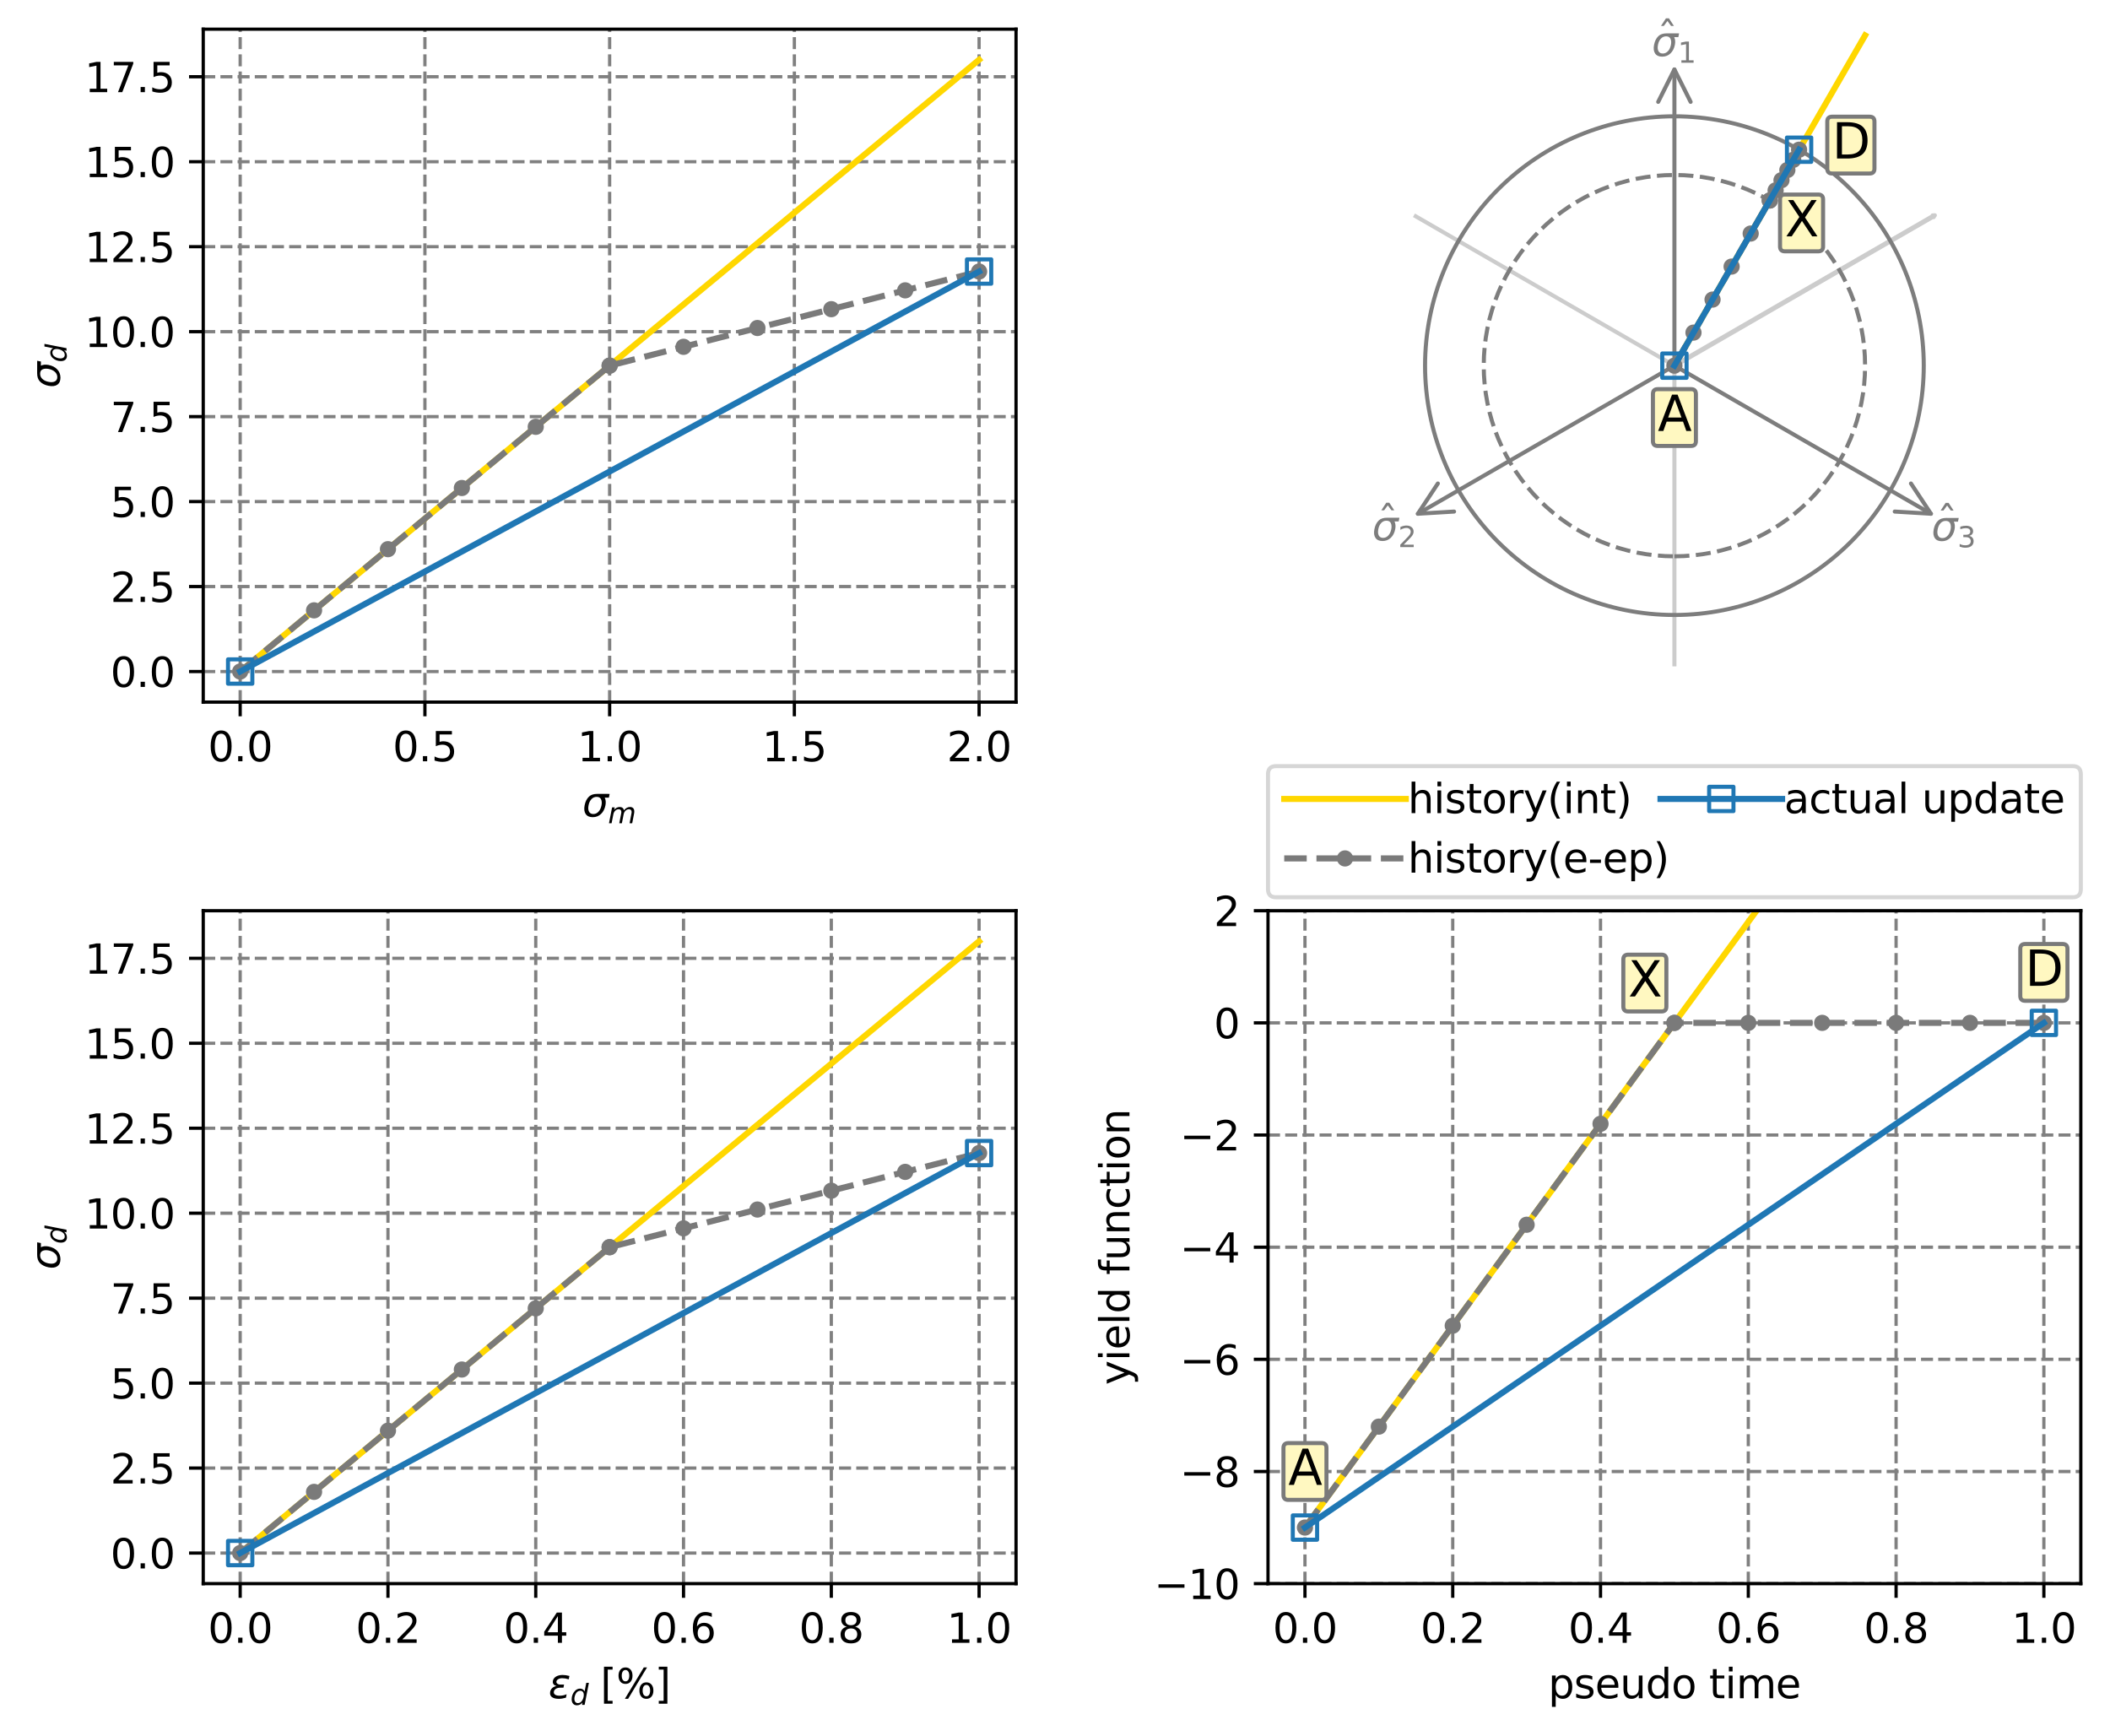 <?xml version="1.0" encoding="utf-8" standalone="no"?>
<!DOCTYPE svg PUBLIC "-//W3C//DTD SVG 1.1//EN"
  "http://www.w3.org/Graphics/SVG/1.1/DTD/svg11.dtd">
<svg xmlns:xlink="http://www.w3.org/1999/xlink" width="520.607pt" height="428.318pt" viewBox="0 0 520.607 428.318" xmlns="http://www.w3.org/2000/svg" version="1.1">
 <defs>
  <style type="text/css">*{stroke-linejoin: round; stroke-linecap: butt}</style>
 </defs>
 <g id="figure_1">
  <g id="patch_1">
   <path d="M 0 428.318 
L 520.607 428.318 
L 520.607 0 
L 0 0 
z
" style="fill: #ffffff"/>
  </g>
  <g id="axes_1">
   <g id="patch_2">
    <path d="M 50.144 173.244 
L 250.69 173.244 
L 250.69 7.2 
L 50.144 7.2 
z
" style="fill: #ffffff"/>
   </g>
   <g id="matplotlib.axis_1">
    <g id="xtick_1">
     <g id="line2d_1">
      <path d="M 59.26 173.244 
L 59.26 7.2 
" clip-path="url(#p559e8c705d)" style="fill: none; stroke-dasharray: 2.96,1.28; stroke-dashoffset: 0; stroke: #808080; stroke-width: 0.8"/>
     </g>
     <g id="line2d_2">
      <defs>
       <path id="mf86fb903bf" d="M 0 0 
L 0 3.5 
" style="stroke: #000000; stroke-width: 0.8"/>
      </defs>
      <g>
       <use xlink:href="#mf86fb903bf" x="59.26" y="173.244" style="stroke: #000000; stroke-width: 0.8"/>
      </g>
     </g>
     <g id="text_1">
      <!-- 0.0 -->
      <g transform="translate(51.308 187.842) scale(0.1 -0.1)">
       <defs>
        <path id="DejaVuSans-30" d="M 2034 4250 
Q 1547 4250 1301 3770 
Q 1056 3291 1056 2328 
Q 1056 1369 1301 889 
Q 1547 409 2034 409 
Q 2525 409 2770 889 
Q 3016 1369 3016 2328 
Q 3016 3291 2770 3770 
Q 2525 4250 2034 4250 
z
M 2034 4750 
Q 2819 4750 3233 4129 
Q 3647 3509 3647 2328 
Q 3647 1150 3233 529 
Q 2819 -91 2034 -91 
Q 1250 -91 836 529 
Q 422 1150 422 2328 
Q 422 3509 836 4129 
Q 1250 4750 2034 4750 
z
" transform="scale(0.016)"/>
        <path id="DejaVuSans-2e" d="M 684 794 
L 1344 794 
L 1344 0 
L 684 0 
L 684 794 
z
" transform="scale(0.016)"/>
       </defs>
       <use xlink:href="#DejaVuSans-30"/>
       <use xlink:href="#DejaVuSans-2e" x="63.623"/>
       <use xlink:href="#DejaVuSans-30" x="95.41"/>
      </g>
     </g>
    </g>
    <g id="xtick_2">
     <g id="line2d_3">
      <path d="M 104.838 173.244 
L 104.838 7.2 
" clip-path="url(#p559e8c705d)" style="fill: none; stroke-dasharray: 2.96,1.28; stroke-dashoffset: 0; stroke: #808080; stroke-width: 0.8"/>
     </g>
     <g id="line2d_4">
      <g>
       <use xlink:href="#mf86fb903bf" x="104.838" y="173.244" style="stroke: #000000; stroke-width: 0.8"/>
      </g>
     </g>
     <g id="text_2">
      <!-- 0.5 -->
      <g transform="translate(96.887 187.842) scale(0.1 -0.1)">
       <defs>
        <path id="DejaVuSans-35" d="M 691 4666 
L 3169 4666 
L 3169 4134 
L 1269 4134 
L 1269 2991 
Q 1406 3038 1543 3061 
Q 1681 3084 1819 3084 
Q 2600 3084 3056 2656 
Q 3513 2228 3513 1497 
Q 3513 744 3044 326 
Q 2575 -91 1722 -91 
Q 1428 -91 1123 -41 
Q 819 9 494 109 
L 494 744 
Q 775 591 1075 516 
Q 1375 441 1709 441 
Q 2250 441 2565 725 
Q 2881 1009 2881 1497 
Q 2881 1984 2565 2268 
Q 2250 2553 1709 2553 
Q 1456 2553 1204 2497 
Q 953 2441 691 2322 
L 691 4666 
z
" transform="scale(0.016)"/>
       </defs>
       <use xlink:href="#DejaVuSans-30"/>
       <use xlink:href="#DejaVuSans-2e" x="63.623"/>
       <use xlink:href="#DejaVuSans-35" x="95.41"/>
      </g>
     </g>
    </g>
    <g id="xtick_3">
     <g id="line2d_5">
      <path d="M 150.417 173.244 
L 150.417 7.2 
" clip-path="url(#p559e8c705d)" style="fill: none; stroke-dasharray: 2.96,1.28; stroke-dashoffset: 0; stroke: #808080; stroke-width: 0.8"/>
     </g>
     <g id="line2d_6">
      <g>
       <use xlink:href="#mf86fb903bf" x="150.417" y="173.244" style="stroke: #000000; stroke-width: 0.8"/>
      </g>
     </g>
     <g id="text_3">
      <!-- 1.0 -->
      <g transform="translate(142.466 187.842) scale(0.1 -0.1)">
       <defs>
        <path id="DejaVuSans-31" d="M 794 531 
L 1825 531 
L 1825 4091 
L 703 3866 
L 703 4441 
L 1819 4666 
L 2450 4666 
L 2450 531 
L 3481 531 
L 3481 0 
L 794 0 
L 794 531 
z
" transform="scale(0.016)"/>
       </defs>
       <use xlink:href="#DejaVuSans-31"/>
       <use xlink:href="#DejaVuSans-2e" x="63.623"/>
       <use xlink:href="#DejaVuSans-30" x="95.41"/>
      </g>
     </g>
    </g>
    <g id="xtick_4">
     <g id="line2d_7">
      <path d="M 195.996 173.244 
L 195.996 7.2 
" clip-path="url(#p559e8c705d)" style="fill: none; stroke-dasharray: 2.96,1.28; stroke-dashoffset: 0; stroke: #808080; stroke-width: 0.8"/>
     </g>
     <g id="line2d_8">
      <g>
       <use xlink:href="#mf86fb903bf" x="195.996" y="173.244" style="stroke: #000000; stroke-width: 0.8"/>
      </g>
     </g>
     <g id="text_4">
      <!-- 1.5 -->
      <g transform="translate(188.044 187.842) scale(0.1 -0.1)">
       <use xlink:href="#DejaVuSans-31"/>
       <use xlink:href="#DejaVuSans-2e" x="63.623"/>
       <use xlink:href="#DejaVuSans-35" x="95.41"/>
      </g>
     </g>
    </g>
    <g id="xtick_5">
     <g id="line2d_9">
      <path d="M 241.575 173.244 
L 241.575 7.2 
" clip-path="url(#p559e8c705d)" style="fill: none; stroke-dasharray: 2.96,1.28; stroke-dashoffset: 0; stroke: #808080; stroke-width: 0.8"/>
     </g>
     <g id="line2d_10">
      <g>
       <use xlink:href="#mf86fb903bf" x="241.575" y="173.244" style="stroke: #000000; stroke-width: 0.8"/>
      </g>
     </g>
     <g id="text_5">
      <!-- 2.0 -->
      <g transform="translate(233.623 187.842) scale(0.1 -0.1)">
       <defs>
        <path id="DejaVuSans-32" d="M 1228 531 
L 3431 531 
L 3431 0 
L 469 0 
L 469 531 
Q 828 903 1448 1529 
Q 2069 2156 2228 2338 
Q 2531 2678 2651 2914 
Q 2772 3150 2772 3378 
Q 2772 3750 2511 3984 
Q 2250 4219 1831 4219 
Q 1534 4219 1204 4116 
Q 875 4013 500 3803 
L 500 4441 
Q 881 4594 1212 4672 
Q 1544 4750 1819 4750 
Q 2544 4750 2975 4387 
Q 3406 4025 3406 3419 
Q 3406 3131 3298 2873 
Q 3191 2616 2906 2266 
Q 2828 2175 2409 1742 
Q 1991 1309 1228 531 
z
" transform="scale(0.016)"/>
       </defs>
       <use xlink:href="#DejaVuSans-32"/>
       <use xlink:href="#DejaVuSans-2e" x="63.623"/>
       <use xlink:href="#DejaVuSans-30" x="95.41"/>
      </g>
     </g>
    </g>
    <g id="text_6">
     <!-- $\sigma_m$ -->
     <g transform="translate(143.667 201.521) scale(0.1 -0.1)">
      <defs>
       <path id="DejaVuSans-Oblique-3c3" d="M 2219 3044 
Q 1744 3044 1422 2700 
Q 1081 2341 969 1747 
Q 844 1119 1044 756 
Q 1241 397 1706 397 
Q 2166 397 2503 759 
Q 2844 1122 2966 1747 
Q 3075 2319 2881 2700 
Q 2700 3044 2219 3044 
z
M 2309 3503 
L 4219 3500 
L 4106 2925 
L 3463 2925 
Q 3706 2438 3575 1747 
Q 3406 888 2884 400 
Q 2359 -91 1609 -91 
Q 856 -91 525 400 
Q 194 888 363 1747 
Q 528 2609 1050 3097 
Q 1484 3503 2309 3503 
z
" transform="scale(0.016)"/>
       <path id="DejaVuSans-Oblique-6d" d="M 5747 2113 
L 5338 0 
L 4763 0 
L 5166 2094 
Q 5191 2228 5203 2325 
Q 5216 2422 5216 2491 
Q 5216 2772 5059 2928 
Q 4903 3084 4622 3084 
Q 4203 3084 3875 2770 
Q 3547 2456 3450 1953 
L 3066 0 
L 2491 0 
L 2900 2094 
Q 2925 2209 2937 2307 
Q 2950 2406 2950 2484 
Q 2950 2769 2794 2926 
Q 2638 3084 2363 3084 
Q 1938 3084 1609 2770 
Q 1281 2456 1184 1953 
L 800 0 
L 225 0 
L 909 3500 
L 1484 3500 
L 1375 2956 
Q 1609 3263 1923 3423 
Q 2238 3584 2597 3584 
Q 2978 3584 3223 3384 
Q 3469 3184 3519 2828 
Q 3781 3197 4126 3390 
Q 4472 3584 4856 3584 
Q 5306 3584 5551 3325 
Q 5797 3066 5797 2591 
Q 5797 2488 5784 2364 
Q 5772 2241 5747 2113 
z
" transform="scale(0.016)"/>
      </defs>
      <use xlink:href="#DejaVuSans-Oblique-3c3" transform="translate(0 0.266)"/>
      <use xlink:href="#DejaVuSans-Oblique-6d" transform="translate(63.379 -16.141) scale(0.7)"/>
     </g>
    </g>
   </g>
   <g id="matplotlib.axis_2">
    <g id="ytick_1">
     <g id="line2d_11">
      <path d="M 50.144 165.697 
L 250.69 165.697 
" clip-path="url(#p559e8c705d)" style="fill: none; stroke-dasharray: 2.96,1.28; stroke-dashoffset: 0; stroke: #808080; stroke-width: 0.8"/>
     </g>
     <g id="line2d_12">
      <defs>
       <path id="m1e575e5dfd" d="M 0 0 
L -3.5 0 
" style="stroke: #000000; stroke-width: 0.8"/>
      </defs>
      <g>
       <use xlink:href="#m1e575e5dfd" x="50.144" y="165.697" style="stroke: #000000; stroke-width: 0.8"/>
      </g>
     </g>
     <g id="text_7">
      <!-- 0.0 -->
      <g transform="translate(27.241 169.496) scale(0.1 -0.1)">
       <use xlink:href="#DejaVuSans-30"/>
       <use xlink:href="#DejaVuSans-2e" x="63.623"/>
       <use xlink:href="#DejaVuSans-30" x="95.41"/>
      </g>
     </g>
    </g>
    <g id="ytick_2">
     <g id="line2d_13">
      <path d="M 50.144 144.731 
L 250.69 144.731 
" clip-path="url(#p559e8c705d)" style="fill: none; stroke-dasharray: 2.96,1.28; stroke-dashoffset: 0; stroke: #808080; stroke-width: 0.8"/>
     </g>
     <g id="line2d_14">
      <g>
       <use xlink:href="#m1e575e5dfd" x="50.144" y="144.731" style="stroke: #000000; stroke-width: 0.8"/>
      </g>
     </g>
     <g id="text_8">
      <!-- 2.5 -->
      <g transform="translate(27.241 148.531) scale(0.1 -0.1)">
       <use xlink:href="#DejaVuSans-32"/>
       <use xlink:href="#DejaVuSans-2e" x="63.623"/>
       <use xlink:href="#DejaVuSans-35" x="95.41"/>
      </g>
     </g>
    </g>
    <g id="ytick_3">
     <g id="line2d_15">
      <path d="M 50.144 123.766 
L 250.69 123.766 
" clip-path="url(#p559e8c705d)" style="fill: none; stroke-dasharray: 2.96,1.28; stroke-dashoffset: 0; stroke: #808080; stroke-width: 0.8"/>
     </g>
     <g id="line2d_16">
      <g>
       <use xlink:href="#m1e575e5dfd" x="50.144" y="123.766" style="stroke: #000000; stroke-width: 0.8"/>
      </g>
     </g>
     <g id="text_9">
      <!-- 5.0 -->
      <g transform="translate(27.241 127.565) scale(0.1 -0.1)">
       <use xlink:href="#DejaVuSans-35"/>
       <use xlink:href="#DejaVuSans-2e" x="63.623"/>
       <use xlink:href="#DejaVuSans-30" x="95.41"/>
      </g>
     </g>
    </g>
    <g id="ytick_4">
     <g id="line2d_17">
      <path d="M 50.144 102.801 
L 250.69 102.801 
" clip-path="url(#p559e8c705d)" style="fill: none; stroke-dasharray: 2.96,1.28; stroke-dashoffset: 0; stroke: #808080; stroke-width: 0.8"/>
     </g>
     <g id="line2d_18">
      <g>
       <use xlink:href="#m1e575e5dfd" x="50.144" y="102.801" style="stroke: #000000; stroke-width: 0.8"/>
      </g>
     </g>
     <g id="text_10">
      <!-- 7.5 -->
      <g transform="translate(27.241 106.6) scale(0.1 -0.1)">
       <defs>
        <path id="DejaVuSans-37" d="M 525 4666 
L 3525 4666 
L 3525 4397 
L 1831 0 
L 1172 0 
L 2766 4134 
L 525 4134 
L 525 4666 
z
" transform="scale(0.016)"/>
       </defs>
       <use xlink:href="#DejaVuSans-37"/>
       <use xlink:href="#DejaVuSans-2e" x="63.623"/>
       <use xlink:href="#DejaVuSans-35" x="95.41"/>
      </g>
     </g>
    </g>
    <g id="ytick_5">
     <g id="line2d_19">
      <path d="M 50.144 81.836 
L 250.69 81.836 
" clip-path="url(#p559e8c705d)" style="fill: none; stroke-dasharray: 2.96,1.28; stroke-dashoffset: 0; stroke: #808080; stroke-width: 0.8"/>
     </g>
     <g id="line2d_20">
      <g>
       <use xlink:href="#m1e575e5dfd" x="50.144" y="81.836" style="stroke: #000000; stroke-width: 0.8"/>
      </g>
     </g>
     <g id="text_11">
      <!-- 10.0 -->
      <g transform="translate(20.878 85.635) scale(0.1 -0.1)">
       <use xlink:href="#DejaVuSans-31"/>
       <use xlink:href="#DejaVuSans-30" x="63.623"/>
       <use xlink:href="#DejaVuSans-2e" x="127.246"/>
       <use xlink:href="#DejaVuSans-30" x="159.033"/>
      </g>
     </g>
    </g>
    <g id="ytick_6">
     <g id="line2d_21">
      <path d="M 50.144 60.871 
L 250.69 60.871 
" clip-path="url(#p559e8c705d)" style="fill: none; stroke-dasharray: 2.96,1.28; stroke-dashoffset: 0; stroke: #808080; stroke-width: 0.8"/>
     </g>
     <g id="line2d_22">
      <g>
       <use xlink:href="#m1e575e5dfd" x="50.144" y="60.871" style="stroke: #000000; stroke-width: 0.8"/>
      </g>
     </g>
     <g id="text_12">
      <!-- 12.5 -->
      <g transform="translate(20.878 64.67) scale(0.1 -0.1)">
       <use xlink:href="#DejaVuSans-31"/>
       <use xlink:href="#DejaVuSans-32" x="63.623"/>
       <use xlink:href="#DejaVuSans-2e" x="127.246"/>
       <use xlink:href="#DejaVuSans-35" x="159.033"/>
      </g>
     </g>
    </g>
    <g id="ytick_7">
     <g id="line2d_23">
      <path d="M 50.144 39.906 
L 250.69 39.906 
" clip-path="url(#p559e8c705d)" style="fill: none; stroke-dasharray: 2.96,1.28; stroke-dashoffset: 0; stroke: #808080; stroke-width: 0.8"/>
     </g>
     <g id="line2d_24">
      <g>
       <use xlink:href="#m1e575e5dfd" x="50.144" y="39.906" style="stroke: #000000; stroke-width: 0.8"/>
      </g>
     </g>
     <g id="text_13">
      <!-- 15.0 -->
      <g transform="translate(20.878 43.705) scale(0.1 -0.1)">
       <use xlink:href="#DejaVuSans-31"/>
       <use xlink:href="#DejaVuSans-35" x="63.623"/>
       <use xlink:href="#DejaVuSans-2e" x="127.246"/>
       <use xlink:href="#DejaVuSans-30" x="159.033"/>
      </g>
     </g>
    </g>
    <g id="ytick_8">
     <g id="line2d_25">
      <path d="M 50.144 18.94 
L 250.69 18.94 
" clip-path="url(#p559e8c705d)" style="fill: none; stroke-dasharray: 2.96,1.28; stroke-dashoffset: 0; stroke: #808080; stroke-width: 0.8"/>
     </g>
     <g id="line2d_26">
      <g>
       <use xlink:href="#m1e575e5dfd" x="50.144" y="18.94" style="stroke: #000000; stroke-width: 0.8"/>
      </g>
     </g>
     <g id="text_14">
      <!-- 17.5 -->
      <g transform="translate(20.878 22.74) scale(0.1 -0.1)">
       <use xlink:href="#DejaVuSans-31"/>
       <use xlink:href="#DejaVuSans-37" x="63.623"/>
       <use xlink:href="#DejaVuSans-2e" x="127.246"/>
       <use xlink:href="#DejaVuSans-35" x="159.033"/>
      </g>
     </g>
    </g>
    <g id="text_15">
     <!-- $\sigma_d$ -->
     <g transform="translate(14.798 95.772) rotate(-90) scale(0.1 -0.1)">
      <defs>
       <path id="DejaVuSans-Oblique-64" d="M 2675 525 
Q 2444 222 2128 65 
Q 1813 -91 1428 -91 
Q 903 -91 598 267 
Q 294 625 294 1247 
Q 294 1766 478 2236 
Q 663 2706 1013 3078 
Q 1244 3325 1534 3454 
Q 1825 3584 2144 3584 
Q 2481 3584 2739 3421 
Q 2997 3259 3138 2956 
L 3513 4863 
L 4091 4863 
L 3144 0 
L 2566 0 
L 2675 525 
z
M 891 1350 
Q 891 897 1095 644 
Q 1300 391 1663 391 
Q 1931 391 2161 520 
Q 2391 650 2566 903 
Q 2750 1166 2856 1509 
Q 2963 1853 2963 2188 
Q 2963 2622 2758 2865 
Q 2553 3109 2194 3109 
Q 1922 3109 1687 2981 
Q 1453 2853 1288 2613 
Q 1106 2353 998 2009 
Q 891 1666 891 1350 
z
" transform="scale(0.016)"/>
      </defs>
      <use xlink:href="#DejaVuSans-Oblique-3c3" transform="translate(0 0.266)"/>
      <use xlink:href="#DejaVuSans-Oblique-64" transform="translate(63.379 -16.141) scale(0.7)"/>
     </g>
    </g>
   </g>
   <g id="line2d_27">
    <path d="M 59.26 165.697 
L 59.759 165.283 
L 61.252 164.047 
L 63.721 162.003 
L 67.14 159.171 
L 71.472 155.585 
L 76.669 151.282 
L 82.674 146.311 
L 89.421 140.724 
L 96.836 134.585 
L 104.838 127.959 
L 113.34 120.92 
L 122.248 113.545 
L 131.464 105.914 
L 140.889 98.111 
L 150.417 90.222 
L 159.946 82.333 
L 169.37 74.53 
L 178.586 66.899 
L 187.494 59.524 
L 195.996 52.485 
L 203.998 45.859 
L 211.413 39.72 
L 218.16 34.133 
L 224.165 29.162 
L 229.362 24.859 
L 233.694 21.273 
L 237.113 18.441 
L 239.583 16.397 
L 241.075 15.161 
L 241.575 14.747 
" clip-path="url(#p559e8c705d)" style="fill: none; stroke: #ffd700; stroke-width: 1.5; stroke-linecap: square"/>
   </g>
   <g id="line2d_28">
    <path d="M 59.26 165.697 
L 77.491 150.602 
L 95.723 135.507 
L 113.954 120.412 
L 132.186 105.317 
L 150.417 90.222 
L 150.417 90.222 
L 168.649 85.577 
L 186.88 80.933 
L 205.112 76.288 
L 223.343 71.644 
L 241.575 66.999 
" clip-path="url(#p559e8c705d)" style="fill: none; stroke-dasharray: 5.55,2.4; stroke-dashoffset: 0; stroke: #7a7a7a; stroke-width: 1.5"/>
    <defs>
     <path id="mcea094205c" d="M 0 1.5 
C 0.398 1.5 0.779 1.342 1.061 1.061 
C 1.342 0.779 1.5 0.398 1.5 0 
C 1.5 -0.398 1.342 -0.779 1.061 -1.061 
C 0.779 -1.342 0.398 -1.5 0 -1.5 
C -0.398 -1.5 -0.779 -1.342 -1.061 -1.061 
C -1.342 -0.779 -1.5 -0.398 -1.5 0 
C -1.5 0.398 -1.342 0.779 -1.061 1.061 
C -0.779 1.342 -0.398 1.5 0 1.5 
z
" style="stroke: #7a7a7a"/>
    </defs>
    <g clip-path="url(#p559e8c705d)">
     <use xlink:href="#mcea094205c" x="59.26" y="165.697" style="fill: #7a7a7a; stroke: #7a7a7a"/>
     <use xlink:href="#mcea094205c" x="77.491" y="150.602" style="fill: #7a7a7a; stroke: #7a7a7a"/>
     <use xlink:href="#mcea094205c" x="95.723" y="135.507" style="fill: #7a7a7a; stroke: #7a7a7a"/>
     <use xlink:href="#mcea094205c" x="113.954" y="120.412" style="fill: #7a7a7a; stroke: #7a7a7a"/>
     <use xlink:href="#mcea094205c" x="132.186" y="105.317" style="fill: #7a7a7a; stroke: #7a7a7a"/>
     <use xlink:href="#mcea094205c" x="150.417" y="90.222" style="fill: #7a7a7a; stroke: #7a7a7a"/>
     <use xlink:href="#mcea094205c" x="150.417" y="90.222" style="fill: #7a7a7a; stroke: #7a7a7a"/>
     <use xlink:href="#mcea094205c" x="168.649" y="85.577" style="fill: #7a7a7a; stroke: #7a7a7a"/>
     <use xlink:href="#mcea094205c" x="186.88" y="80.933" style="fill: #7a7a7a; stroke: #7a7a7a"/>
     <use xlink:href="#mcea094205c" x="205.112" y="76.288" style="fill: #7a7a7a; stroke: #7a7a7a"/>
     <use xlink:href="#mcea094205c" x="223.343" y="71.644" style="fill: #7a7a7a; stroke: #7a7a7a"/>
     <use xlink:href="#mcea094205c" x="241.575" y="66.999" style="fill: #7a7a7a; stroke: #7a7a7a"/>
    </g>
   </g>
   <g id="line2d_29">
    <path d="M 59.26 165.697 
L 241.575 66.999 
" clip-path="url(#p559e8c705d)" style="fill: none; stroke: #1f77b4; stroke-width: 1.5; stroke-linecap: square"/>
    <defs>
     <path id="m060286b2d6" d="M -3 3 
L 3 3 
L 3 -3 
L -3 -3 
z
" style="stroke: #1f77b4; stroke-linejoin: miter"/>
    </defs>
    <g clip-path="url(#p559e8c705d)">
     <use xlink:href="#m060286b2d6" x="59.26" y="165.697" style="fill-opacity: 0; stroke: #1f77b4; stroke-linejoin: miter"/>
     <use xlink:href="#m060286b2d6" x="241.575" y="66.999" style="fill-opacity: 0; stroke: #1f77b4; stroke-linejoin: miter"/>
    </g>
   </g>
   <g id="patch_3">
    <path d="M 50.144 173.244 
L 50.144 7.2 
" style="fill: none; stroke: #000000; stroke-width: 0.8; stroke-linejoin: miter; stroke-linecap: square"/>
   </g>
   <g id="patch_4">
    <path d="M 250.69 173.244 
L 250.69 7.2 
" style="fill: none; stroke: #000000; stroke-width: 0.8; stroke-linejoin: miter; stroke-linecap: square"/>
   </g>
   <g id="patch_5">
    <path d="M 50.144 173.244 
L 250.69 173.244 
" style="fill: none; stroke: #000000; stroke-width: 0.8; stroke-linejoin: miter; stroke-linecap: square"/>
   </g>
   <g id="patch_6">
    <path d="M 50.144 7.2 
L 250.69 7.2 
" style="fill: none; stroke: #000000; stroke-width: 0.8; stroke-linejoin: miter; stroke-linecap: square"/>
   </g>
  </g>
  <g id="axes_2">
   <g id="patch_7">
    <path d="M 413.133 90.222 
Q 413.133 53.121 413.133 17.137 
" clip-path="url(#p17b1a615a6)" style="fill: none; stroke: #7d7d7d; stroke-linejoin: miter; stroke-linecap: round"/>
    <path d="M 409.133 25.137 
L 413.133 17.137 
L 417.133 25.137 
" clip-path="url(#p17b1a615a6)" style="fill: none; stroke: #7d7d7d; stroke-linejoin: miter; stroke-linecap: round"/>
    <g id="patch_8">
     <path d="M 413.133 90.222 
Q 381.002 108.773 349.84 126.764 
" clip-path="url(#p17b1a615a6)" style="fill: none; stroke: #7d7d7d; stroke-linejoin: miter; stroke-linecap: round"/>
     <path d="M 358.768 126.228 
L 349.84 126.764 
L 354.768 119.3 
" clip-path="url(#p17b1a615a6)" style="fill: none; stroke: #7d7d7d; stroke-linejoin: miter; stroke-linecap: round"/>
     <g id="patch_9">
      <path d="M 413.133 90.222 
Q 445.264 108.773 476.426 126.764 
" clip-path="url(#p17b1a615a6)" style="fill: none; stroke: #7d7d7d; stroke-linejoin: miter; stroke-linecap: round"/>
      <path d="M 471.498 119.3 
L 476.426 126.764 
L 467.498 126.228 
" clip-path="url(#p17b1a615a6)" style="fill: none; stroke: #7d7d7d; stroke-linejoin: miter; stroke-linecap: round"/>
      <g id="patch_10">
       <path d="M 413.133 90.222 
L 413.133 164.425 
" clip-path="url(#p17b1a615a6)" style="fill: #1f77b4; stroke: #cccccc; stroke-linejoin: miter"/>
      </g>
      <g id="patch_11">
       <path d="M 413.133 90.222 
L 348.872 53.121 
" clip-path="url(#p17b1a615a6)" style="fill: #1f77b4; stroke: #cccccc; stroke-linejoin: miter"/>
      </g>
      <g id="patch_12">
       <path d="M 413.083 90.135 
Q 444.996 71.71 476.909 53.285 
L 476.834 53.155 
Q 477.115 53.138 477.395 53.121 
Q 477.24 53.355 477.084 53.588 
L 477.009 53.459 
Q 445.096 71.884 413.183 90.309 
L 413.083 90.135 
z
" clip-path="url(#p17b1a615a6)" style="fill: #1f77b4; stroke: #cccccc; stroke-linejoin: miter; stroke-linecap: round"/>
       <g id="patch_13">
        <path d="M 413.133 137.269 
C 425.61 137.269 437.578 132.312 446.401 123.489 
C 455.223 114.667 460.18 102.699 460.18 90.222 
C 460.18 77.745 455.223 65.777 446.401 56.955 
C 437.578 48.132 425.61 43.175 413.133 43.175 
C 400.656 43.175 388.688 48.132 379.866 56.955 
C 371.043 65.777 366.086 77.745 366.086 90.222 
C 366.086 102.699 371.043 114.667 379.866 123.489 
C 388.688 132.312 400.656 137.269 413.133 137.269 
L 413.133 137.269 
z
" clip-path="url(#p17b1a615a6)" style="fill: none; stroke-dasharray: 3.7,1.6; stroke-dashoffset: 0; stroke: #7d7d7d; stroke-linejoin: miter"/>
       </g>
       <g id="patch_14">
        <path d="M 413.133 151.745 
C 429.449 151.745 445.099 145.263 456.637 133.726 
C 468.174 122.188 474.656 106.538 474.656 90.222 
C 474.656 73.906 468.174 58.256 456.637 46.718 
C 445.099 35.181 429.449 28.699 413.133 28.699 
C 396.817 28.699 381.167 35.181 369.63 46.718 
C 358.092 58.256 351.61 73.906 351.61 90.222 
C 351.61 106.538 358.092 122.188 369.63 133.726 
C 381.167 145.263 396.817 151.745 413.133 151.745 
L 413.133 151.745 
z
" clip-path="url(#p17b1a615a6)" style="fill: none; stroke: #7d7d7d; stroke-linejoin: miter"/>
       </g>
       <g id="line2d_30">
        <path d="M 413.133 90.222 
L 413.262 89.999 
L 413.647 89.332 
L 414.285 88.228 
L 415.167 86.699 
L 416.285 84.763 
L 417.626 82.441 
L 419.175 79.757 
L 420.916 76.741 
L 422.83 73.427 
L 424.895 69.85 
L 427.089 66.05 
L 429.388 62.069 
L 431.766 57.949 
L 434.198 53.737 
L 436.657 49.478 
L 439.116 45.219 
L 441.548 41.007 
L 443.926 36.887 
L 446.225 32.906 
L 448.419 29.106 
L 450.484 25.529 
L 452.397 22.215 
L 454.138 19.199 
L 455.688 16.515 
L 457.029 14.193 
L 458.147 12.256 
L 459.029 10.728 
L 459.666 9.624 
L 460.052 8.957 
L 460.18 8.734 
" clip-path="url(#p17b1a615a6)" style="fill: none; stroke: #ffd700; stroke-width: 1.5; stroke-linecap: square"/>
       </g>
       <g id="line2d_31">
        <path d="M 413.133 90.222 
L 417.838 82.073 
L 422.543 73.924 
L 427.247 65.776 
L 431.952 57.627 
L 436.657 49.478 
L 436.657 49.478 
L 438.104 46.971 
L 439.552 44.463 
L 441 41.956 
L 442.447 39.449 
L 443.895 36.941 
" clip-path="url(#p17b1a615a6)" style="fill: none; stroke-dasharray: 5.55,2.4; stroke-dashoffset: 0; stroke: #7a7a7a; stroke-width: 1.5"/>
        <g clip-path="url(#p17b1a615a6)">
         <use xlink:href="#mcea094205c" x="413.133" y="90.222" style="fill: #7a7a7a; stroke: #7a7a7a"/>
         <use xlink:href="#mcea094205c" x="417.838" y="82.073" style="fill: #7a7a7a; stroke: #7a7a7a"/>
         <use xlink:href="#mcea094205c" x="422.543" y="73.924" style="fill: #7a7a7a; stroke: #7a7a7a"/>
         <use xlink:href="#mcea094205c" x="427.247" y="65.776" style="fill: #7a7a7a; stroke: #7a7a7a"/>
         <use xlink:href="#mcea094205c" x="431.952" y="57.627" style="fill: #7a7a7a; stroke: #7a7a7a"/>
         <use xlink:href="#mcea094205c" x="436.657" y="49.478" style="fill: #7a7a7a; stroke: #7a7a7a"/>
         <use xlink:href="#mcea094205c" x="436.657" y="49.478" style="fill: #7a7a7a; stroke: #7a7a7a"/>
         <use xlink:href="#mcea094205c" x="438.104" y="46.971" style="fill: #7a7a7a; stroke: #7a7a7a"/>
         <use xlink:href="#mcea094205c" x="439.552" y="44.463" style="fill: #7a7a7a; stroke: #7a7a7a"/>
         <use xlink:href="#mcea094205c" x="441" y="41.956" style="fill: #7a7a7a; stroke: #7a7a7a"/>
         <use xlink:href="#mcea094205c" x="442.447" y="39.449" style="fill: #7a7a7a; stroke: #7a7a7a"/>
         <use xlink:href="#mcea094205c" x="443.895" y="36.941" style="fill: #7a7a7a; stroke: #7a7a7a"/>
        </g>
       </g>
       <g id="line2d_32">
        <path d="M 413.133 90.222 
L 443.895 36.941 
" clip-path="url(#p17b1a615a6)" style="fill: none; stroke: #1f77b4; stroke-width: 1.5; stroke-linecap: square"/>
        <g clip-path="url(#p17b1a615a6)">
         <use xlink:href="#m060286b2d6" x="413.133" y="90.222" style="fill-opacity: 0; stroke: #1f77b4; stroke-linejoin: miter"/>
         <use xlink:href="#m060286b2d6" x="443.895" y="36.941" style="fill-opacity: 0; stroke: #1f77b4; stroke-linejoin: miter"/>
        </g>
       </g>
       <g id="text_16">
        <!-- $\hat{\sigma}_1$ -->
        <g style="fill: #7d7d7d" transform="translate(407.533 13.916) scale(0.1 -0.1)">
         <defs>
          <path id="DejaVuSans-302" d="M -1831 5119 
L -1369 5119 
L -603 3944 
L -1038 3944 
L -1600 4709 
L -2163 3944 
L -2597 3944 
L -1831 5119 
z
M -1600 3584 
L -1600 3584 
z
" transform="scale(0.016)"/>
         </defs>
         <use xlink:href="#DejaVuSans-302" transform="translate(64.423 12.016)"/>
         <use xlink:href="#DejaVuSans-Oblique-3c3" transform="translate(0 0.781)"/>
         <use xlink:href="#DejaVuSans-31" transform="translate(64.336 -15.625) scale(0.7)"/>
        </g>
       </g>
       <g id="text_17">
        <!-- $\hat{\sigma}_2$ -->
        <g style="fill: #7d7d7d" transform="translate(338.531 133.431) scale(0.1 -0.1)">
         <use xlink:href="#DejaVuSans-302" transform="translate(64.423 12.016)"/>
         <use xlink:href="#DejaVuSans-Oblique-3c3" transform="translate(0 0.781)"/>
         <use xlink:href="#DejaVuSans-32" transform="translate(64.336 -15.625) scale(0.7)"/>
        </g>
       </g>
       <g id="text_18">
        <!-- $\hat{\sigma}_3$ -->
        <g style="fill: #7d7d7d" transform="translate(476.535 133.481) scale(0.1 -0.1)">
         <defs>
          <path id="DejaVuSans-33" d="M 2597 2516 
Q 3050 2419 3304 2112 
Q 3559 1806 3559 1356 
Q 3559 666 3084 287 
Q 2609 -91 1734 -91 
Q 1441 -91 1130 -33 
Q 819 25 488 141 
L 488 750 
Q 750 597 1062 519 
Q 1375 441 1716 441 
Q 2309 441 2620 675 
Q 2931 909 2931 1356 
Q 2931 1769 2642 2001 
Q 2353 2234 1838 2234 
L 1294 2234 
L 1294 2753 
L 1863 2753 
Q 2328 2753 2575 2939 
Q 2822 3125 2822 3475 
Q 2822 3834 2567 4026 
Q 2313 4219 1838 4219 
Q 1578 4219 1281 4162 
Q 984 4106 628 3988 
L 628 4550 
Q 988 4650 1302 4700 
Q 1616 4750 1894 4750 
Q 2613 4750 3031 4423 
Q 3450 4097 3450 3541 
Q 3450 3153 3228 2886 
Q 3006 2619 2597 2516 
z
" transform="scale(0.016)"/>
         </defs>
         <use xlink:href="#DejaVuSans-302" transform="translate(64.423 12.016)"/>
         <use xlink:href="#DejaVuSans-Oblique-3c3" transform="translate(0 0.781)"/>
         <use xlink:href="#DejaVuSans-33" transform="translate(64.336 -15.625) scale(0.7)"/>
        </g>
       </g>
       <g id="text_19">
        <g id="patch_15">
         <path d="M 409.029 110.034 
L 417.238 110.034 
Q 418.438 110.034 418.438 108.834 
L 418.438 97.22 
Q 418.438 96.02 417.238 96.02 
L 409.029 96.02 
Q 407.829 96.02 407.829 97.22 
L 407.829 108.834 
Q 407.829 110.034 409.029 110.034 
z
" style="fill: #fff8c1; stroke: #7a7a7a; stroke-linejoin: miter"/>
        </g>
        <!-- A -->
        <g transform="translate(409.029 106.338) scale(0.12 -0.12)">
         <defs>
          <path id="DejaVuSans-41" d="M 2188 4044 
L 1331 1722 
L 3047 1722 
L 2188 4044 
z
M 1831 4666 
L 2547 4666 
L 4325 0 
L 3669 0 
L 3244 1197 
L 1141 1197 
L 716 0 
L 50 0 
L 1831 4666 
z
" transform="scale(0.016)"/>
         </defs>
         <use xlink:href="#DejaVuSans-41"/>
        </g>
       </g>
       <g id="text_20">
        <g id="patch_16">
         <path d="M 440.395 62.016 
L 448.615 62.016 
Q 449.815 62.016 449.815 60.816 
L 449.815 49.202 
Q 449.815 48.002 448.615 48.002 
L 440.395 48.002 
Q 439.195 48.002 439.195 49.202 
L 439.195 60.816 
Q 439.195 62.016 440.395 62.016 
z
" style="fill: #fff8c1; stroke: #7a7a7a; stroke-linejoin: miter"/>
        </g>
        <!-- X -->
        <g transform="translate(440.395 58.321) scale(0.12 -0.12)">
         <defs>
          <path id="DejaVuSans-58" d="M 403 4666 
L 1081 4666 
L 2241 2931 
L 3406 4666 
L 4084 4666 
L 2584 2425 
L 4184 0 
L 3506 0 
L 2194 1984 
L 872 0 
L 191 0 
L 1856 2491 
L 403 4666 
z
" transform="scale(0.016)"/>
         </defs>
         <use xlink:href="#DejaVuSans-58"/>
        </g>
       </g>
       <g id="text_21">
        <g id="patch_17">
         <path d="M 452.049 42.809 
L 461.289 42.809 
Q 462.489 42.809 462.489 41.609 
L 462.489 29.995 
Q 462.489 28.795 461.289 28.795 
L 452.049 28.795 
Q 450.849 28.795 450.849 29.995 
L 450.849 41.609 
Q 450.849 42.809 452.049 42.809 
z
" style="fill: #fff8c1; stroke: #7a7a7a; stroke-linejoin: miter"/>
        </g>
        <!-- D -->
        <g transform="translate(452.049 39.114) scale(0.12 -0.12)">
         <defs>
          <path id="DejaVuSans-44" d="M 1259 4147 
L 1259 519 
L 2022 519 
Q 2988 519 3436 956 
Q 3884 1394 3884 2338 
Q 3884 3275 3436 3711 
Q 2988 4147 2022 4147 
L 1259 4147 
z
M 628 4666 
L 1925 4666 
Q 3281 4666 3915 4102 
Q 4550 3538 4550 2338 
Q 4550 1131 3912 565 
Q 3275 0 1925 0 
L 628 0 
L 628 4666 
z
" transform="scale(0.016)"/>
         </defs>
         <use xlink:href="#DejaVuSans-44"/>
        </g>
       </g>
      </g>
      <g id="axes_3">
       <g id="patch_18">
        <path d="M 50.144 390.762 
L 250.69 390.762 
L 250.69 224.718 
L 50.144 224.718 
z
" style="fill: #ffffff"/>
       </g>
       <g id="matplotlib.axis_3">
        <g id="xtick_6">
         <g id="line2d_33">
          <path d="M 59.26 390.762 
L 59.26 224.718 
" clip-path="url(#pf26bbc34d3)" style="fill: none; stroke-dasharray: 2.96,1.28; stroke-dashoffset: 0; stroke: #808080; stroke-width: 0.8"/>
         </g>
         <g id="line2d_34">
          <g>
           <use xlink:href="#mf86fb903bf" x="59.26" y="390.762" style="stroke: #000000; stroke-width: 0.8"/>
          </g>
         </g>
         <g id="text_22">
          <!-- 0.0 -->
          <g transform="translate(51.308 405.36) scale(0.1 -0.1)">
           <use xlink:href="#DejaVuSans-30"/>
           <use xlink:href="#DejaVuSans-2e" x="63.623"/>
           <use xlink:href="#DejaVuSans-30" x="95.41"/>
          </g>
         </g>
        </g>
        <g id="xtick_7">
         <g id="line2d_35">
          <path d="M 95.723 390.762 
L 95.723 224.718 
" clip-path="url(#pf26bbc34d3)" style="fill: none; stroke-dasharray: 2.96,1.28; stroke-dashoffset: 0; stroke: #808080; stroke-width: 0.8"/>
         </g>
         <g id="line2d_36">
          <g>
           <use xlink:href="#mf86fb903bf" x="95.723" y="390.762" style="stroke: #000000; stroke-width: 0.8"/>
          </g>
         </g>
         <g id="text_23">
          <!-- 0.2 -->
          <g transform="translate(87.771 405.36) scale(0.1 -0.1)">
           <use xlink:href="#DejaVuSans-30"/>
           <use xlink:href="#DejaVuSans-2e" x="63.623"/>
           <use xlink:href="#DejaVuSans-32" x="95.41"/>
          </g>
         </g>
        </g>
        <g id="xtick_8">
         <g id="line2d_37">
          <path d="M 132.186 390.762 
L 132.186 224.718 
" clip-path="url(#pf26bbc34d3)" style="fill: none; stroke-dasharray: 2.96,1.28; stroke-dashoffset: 0; stroke: #808080; stroke-width: 0.8"/>
         </g>
         <g id="line2d_38">
          <g>
           <use xlink:href="#mf86fb903bf" x="132.186" y="390.762" style="stroke: #000000; stroke-width: 0.8"/>
          </g>
         </g>
         <g id="text_24">
          <!-- 0.4 -->
          <g transform="translate(124.234 405.36) scale(0.1 -0.1)">
           <defs>
            <path id="DejaVuSans-34" d="M 2419 4116 
L 825 1625 
L 2419 1625 
L 2419 4116 
z
M 2253 4666 
L 3047 4666 
L 3047 1625 
L 3713 1625 
L 3713 1100 
L 3047 1100 
L 3047 0 
L 2419 0 
L 2419 1100 
L 313 1100 
L 313 1709 
L 2253 4666 
z
" transform="scale(0.016)"/>
           </defs>
           <use xlink:href="#DejaVuSans-30"/>
           <use xlink:href="#DejaVuSans-2e" x="63.623"/>
           <use xlink:href="#DejaVuSans-34" x="95.41"/>
          </g>
         </g>
        </g>
        <g id="xtick_9">
         <g id="line2d_39">
          <path d="M 168.649 390.762 
L 168.649 224.718 
" clip-path="url(#pf26bbc34d3)" style="fill: none; stroke-dasharray: 2.96,1.28; stroke-dashoffset: 0; stroke: #808080; stroke-width: 0.8"/>
         </g>
         <g id="line2d_40">
          <g>
           <use xlink:href="#mf86fb903bf" x="168.649" y="390.762" style="stroke: #000000; stroke-width: 0.8"/>
          </g>
         </g>
         <g id="text_25">
          <!-- 0.6 -->
          <g transform="translate(160.697 405.36) scale(0.1 -0.1)">
           <defs>
            <path id="DejaVuSans-36" d="M 2113 2584 
Q 1688 2584 1439 2293 
Q 1191 2003 1191 1497 
Q 1191 994 1439 701 
Q 1688 409 2113 409 
Q 2538 409 2786 701 
Q 3034 994 3034 1497 
Q 3034 2003 2786 2293 
Q 2538 2584 2113 2584 
z
M 3366 4563 
L 3366 3988 
Q 3128 4100 2886 4159 
Q 2644 4219 2406 4219 
Q 1781 4219 1451 3797 
Q 1122 3375 1075 2522 
Q 1259 2794 1537 2939 
Q 1816 3084 2150 3084 
Q 2853 3084 3261 2657 
Q 3669 2231 3669 1497 
Q 3669 778 3244 343 
Q 2819 -91 2113 -91 
Q 1303 -91 875 529 
Q 447 1150 447 2328 
Q 447 3434 972 4092 
Q 1497 4750 2381 4750 
Q 2619 4750 2861 4703 
Q 3103 4656 3366 4563 
z
" transform="scale(0.016)"/>
           </defs>
           <use xlink:href="#DejaVuSans-30"/>
           <use xlink:href="#DejaVuSans-2e" x="63.623"/>
           <use xlink:href="#DejaVuSans-36" x="95.41"/>
          </g>
         </g>
        </g>
        <g id="xtick_10">
         <g id="line2d_41">
          <path d="M 205.112 390.762 
L 205.112 224.718 
" clip-path="url(#pf26bbc34d3)" style="fill: none; stroke-dasharray: 2.96,1.28; stroke-dashoffset: 0; stroke: #808080; stroke-width: 0.8"/>
         </g>
         <g id="line2d_42">
          <g>
           <use xlink:href="#mf86fb903bf" x="205.112" y="390.762" style="stroke: #000000; stroke-width: 0.8"/>
          </g>
         </g>
         <g id="text_26">
          <!-- 0.8 -->
          <g transform="translate(197.16 405.36) scale(0.1 -0.1)">
           <defs>
            <path id="DejaVuSans-38" d="M 2034 2216 
Q 1584 2216 1326 1975 
Q 1069 1734 1069 1313 
Q 1069 891 1326 650 
Q 1584 409 2034 409 
Q 2484 409 2743 651 
Q 3003 894 3003 1313 
Q 3003 1734 2745 1975 
Q 2488 2216 2034 2216 
z
M 1403 2484 
Q 997 2584 770 2862 
Q 544 3141 544 3541 
Q 544 4100 942 4425 
Q 1341 4750 2034 4750 
Q 2731 4750 3128 4425 
Q 3525 4100 3525 3541 
Q 3525 3141 3298 2862 
Q 3072 2584 2669 2484 
Q 3125 2378 3379 2068 
Q 3634 1759 3634 1313 
Q 3634 634 3220 271 
Q 2806 -91 2034 -91 
Q 1263 -91 848 271 
Q 434 634 434 1313 
Q 434 1759 690 2068 
Q 947 2378 1403 2484 
z
M 1172 3481 
Q 1172 3119 1398 2916 
Q 1625 2713 2034 2713 
Q 2441 2713 2670 2916 
Q 2900 3119 2900 3481 
Q 2900 3844 2670 4047 
Q 2441 4250 2034 4250 
Q 1625 4250 1398 4047 
Q 1172 3844 1172 3481 
z
" transform="scale(0.016)"/>
           </defs>
           <use xlink:href="#DejaVuSans-30"/>
           <use xlink:href="#DejaVuSans-2e" x="63.623"/>
           <use xlink:href="#DejaVuSans-38" x="95.41"/>
          </g>
         </g>
        </g>
        <g id="xtick_11">
         <g id="line2d_43">
          <path d="M 241.575 390.762 
L 241.575 224.718 
" clip-path="url(#pf26bbc34d3)" style="fill: none; stroke-dasharray: 2.96,1.28; stroke-dashoffset: 0; stroke: #808080; stroke-width: 0.8"/>
         </g>
         <g id="line2d_44">
          <g>
           <use xlink:href="#mf86fb903bf" x="241.575" y="390.762" style="stroke: #000000; stroke-width: 0.8"/>
          </g>
         </g>
         <g id="text_27">
          <!-- 1.0 -->
          <g transform="translate(233.623 405.36) scale(0.1 -0.1)">
           <use xlink:href="#DejaVuSans-31"/>
           <use xlink:href="#DejaVuSans-2e" x="63.623"/>
           <use xlink:href="#DejaVuSans-30" x="95.41"/>
          </g>
         </g>
        </g>
        <g id="text_28">
         <!-- $\varepsilon_d\;[\%]$ -->
         <g transform="translate(135.317 419.038) scale(0.1 -0.1)">
          <defs>
           <path id="DejaVuSans-Oblique-3b5" d="M 1263 1888 
Q 925 1963 778 2166 
Q 669 2309 669 2503 
Q 669 3034 1175 3344 
Q 1575 3588 2188 3588 
Q 2425 3588 2684 3550 
Q 2944 3513 3234 3438 
L 3134 2916 
Q 2847 3006 2606 3047 
Q 2359 3088 2138 3088 
Q 1766 3088 1522 2944 
Q 1228 2772 1228 2522 
Q 1228 2356 1381 2241 
Q 1563 2103 1925 2103 
L 2409 2103 
L 2319 1628 
L 1856 1628 
Q 1425 1628 1172 1469 
Q 828 1253 828 916 
Q 828 703 1013 563 
Q 1244 388 1716 388 
Q 2006 388 2284 444 
Q 2563 503 2806 619 
L 2700 84 
Q 2403 -3 2131 -47 
Q 1859 -91 1609 -91 
Q 866 -91 516 194 
Q 250 413 250 781 
Q 250 1278 600 1584 
Q 859 1813 1263 1888 
z
" transform="scale(0.016)"/>
           <path id="DejaVuSans-5b" d="M 550 4863 
L 1875 4863 
L 1875 4416 
L 1125 4416 
L 1125 -397 
L 1875 -397 
L 1875 -844 
L 550 -844 
L 550 4863 
z
" transform="scale(0.016)"/>
           <path id="DejaVuSans-25" d="M 4653 2053 
Q 4381 2053 4226 1822 
Q 4072 1591 4072 1178 
Q 4072 772 4226 539 
Q 4381 306 4653 306 
Q 4919 306 5073 539 
Q 5228 772 5228 1178 
Q 5228 1588 5073 1820 
Q 4919 2053 4653 2053 
z
M 4653 2450 
Q 5147 2450 5437 2106 
Q 5728 1763 5728 1178 
Q 5728 594 5436 251 
Q 5144 -91 4653 -91 
Q 4153 -91 3862 251 
Q 3572 594 3572 1178 
Q 3572 1766 3864 2108 
Q 4156 2450 4653 2450 
z
M 1428 4353 
Q 1159 4353 1004 4120 
Q 850 3888 850 3481 
Q 850 3069 1003 2837 
Q 1156 2606 1428 2606 
Q 1700 2606 1854 2837 
Q 2009 3069 2009 3481 
Q 2009 3884 1853 4118 
Q 1697 4353 1428 4353 
z
M 4250 4750 
L 4750 4750 
L 1831 -91 
L 1331 -91 
L 4250 4750 
z
M 1428 4750 
Q 1922 4750 2215 4408 
Q 2509 4066 2509 3481 
Q 2509 2891 2217 2550 
Q 1925 2209 1428 2209 
Q 931 2209 642 2551 
Q 353 2894 353 3481 
Q 353 4063 643 4406 
Q 934 4750 1428 4750 
z
" transform="scale(0.016)"/>
           <path id="DejaVuSans-5d" d="M 1947 4863 
L 1947 -844 
L 622 -844 
L 622 -397 
L 1369 -397 
L 1369 4416 
L 622 4416 
L 622 4863 
L 1947 4863 
z
" transform="scale(0.016)"/>
          </defs>
          <use xlink:href="#DejaVuSans-Oblique-3b5" transform="translate(0 0.016)"/>
          <use xlink:href="#DejaVuSans-Oblique-64" transform="translate(54.053 -16.391) scale(0.7)"/>
          <use xlink:href="#DejaVuSans-5b" transform="translate(128.28 0.016)"/>
          <use xlink:href="#DejaVuSans-25" transform="translate(167.294 0.016)"/>
          <use xlink:href="#DejaVuSans-5d" transform="translate(262.313 0.016)"/>
         </g>
        </g>
       </g>
       <g id="matplotlib.axis_4">
        <g id="ytick_9">
         <g id="line2d_45">
          <path d="M 50.144 383.214 
L 250.69 383.214 
" clip-path="url(#pf26bbc34d3)" style="fill: none; stroke-dasharray: 2.96,1.28; stroke-dashoffset: 0; stroke: #808080; stroke-width: 0.8"/>
         </g>
         <g id="line2d_46">
          <g>
           <use xlink:href="#m1e575e5dfd" x="50.144" y="383.214" style="stroke: #000000; stroke-width: 0.8"/>
          </g>
         </g>
         <g id="text_29">
          <!-- 0.0 -->
          <g transform="translate(27.241 387.013) scale(0.1 -0.1)">
           <use xlink:href="#DejaVuSans-30"/>
           <use xlink:href="#DejaVuSans-2e" x="63.623"/>
           <use xlink:href="#DejaVuSans-30" x="95.41"/>
          </g>
         </g>
        </g>
        <g id="ytick_10">
         <g id="line2d_47">
          <path d="M 50.144 362.249 
L 250.69 362.249 
" clip-path="url(#pf26bbc34d3)" style="fill: none; stroke-dasharray: 2.96,1.28; stroke-dashoffset: 0; stroke: #808080; stroke-width: 0.8"/>
         </g>
         <g id="line2d_48">
          <g>
           <use xlink:href="#m1e575e5dfd" x="50.144" y="362.249" style="stroke: #000000; stroke-width: 0.8"/>
          </g>
         </g>
         <g id="text_30">
          <!-- 2.5 -->
          <g transform="translate(27.241 366.048) scale(0.1 -0.1)">
           <use xlink:href="#DejaVuSans-32"/>
           <use xlink:href="#DejaVuSans-2e" x="63.623"/>
           <use xlink:href="#DejaVuSans-35" x="95.41"/>
          </g>
         </g>
        </g>
        <g id="ytick_11">
         <g id="line2d_49">
          <path d="M 50.144 341.284 
L 250.69 341.284 
" clip-path="url(#pf26bbc34d3)" style="fill: none; stroke-dasharray: 2.96,1.28; stroke-dashoffset: 0; stroke: #808080; stroke-width: 0.8"/>
         </g>
         <g id="line2d_50">
          <g>
           <use xlink:href="#m1e575e5dfd" x="50.144" y="341.284" style="stroke: #000000; stroke-width: 0.8"/>
          </g>
         </g>
         <g id="text_31">
          <!-- 5.0 -->
          <g transform="translate(27.241 345.083) scale(0.1 -0.1)">
           <use xlink:href="#DejaVuSans-35"/>
           <use xlink:href="#DejaVuSans-2e" x="63.623"/>
           <use xlink:href="#DejaVuSans-30" x="95.41"/>
          </g>
         </g>
        </g>
        <g id="ytick_12">
         <g id="line2d_51">
          <path d="M 50.144 320.319 
L 250.69 320.319 
" clip-path="url(#pf26bbc34d3)" style="fill: none; stroke-dasharray: 2.96,1.28; stroke-dashoffset: 0; stroke: #808080; stroke-width: 0.8"/>
         </g>
         <g id="line2d_52">
          <g>
           <use xlink:href="#m1e575e5dfd" x="50.144" y="320.319" style="stroke: #000000; stroke-width: 0.8"/>
          </g>
         </g>
         <g id="text_32">
          <!-- 7.5 -->
          <g transform="translate(27.241 324.118) scale(0.1 -0.1)">
           <use xlink:href="#DejaVuSans-37"/>
           <use xlink:href="#DejaVuSans-2e" x="63.623"/>
           <use xlink:href="#DejaVuSans-35" x="95.41"/>
          </g>
         </g>
        </g>
        <g id="ytick_13">
         <g id="line2d_53">
          <path d="M 50.144 299.354 
L 250.69 299.354 
" clip-path="url(#pf26bbc34d3)" style="fill: none; stroke-dasharray: 2.96,1.28; stroke-dashoffset: 0; stroke: #808080; stroke-width: 0.8"/>
         </g>
         <g id="line2d_54">
          <g>
           <use xlink:href="#m1e575e5dfd" x="50.144" y="299.354" style="stroke: #000000; stroke-width: 0.8"/>
          </g>
         </g>
         <g id="text_33">
          <!-- 10.0 -->
          <g transform="translate(20.878 303.153) scale(0.1 -0.1)">
           <use xlink:href="#DejaVuSans-31"/>
           <use xlink:href="#DejaVuSans-30" x="63.623"/>
           <use xlink:href="#DejaVuSans-2e" x="127.246"/>
           <use xlink:href="#DejaVuSans-30" x="159.033"/>
          </g>
         </g>
        </g>
        <g id="ytick_14">
         <g id="line2d_55">
          <path d="M 50.144 278.388 
L 250.69 278.388 
" clip-path="url(#pf26bbc34d3)" style="fill: none; stroke-dasharray: 2.96,1.28; stroke-dashoffset: 0; stroke: #808080; stroke-width: 0.8"/>
         </g>
         <g id="line2d_56">
          <g>
           <use xlink:href="#m1e575e5dfd" x="50.144" y="278.388" style="stroke: #000000; stroke-width: 0.8"/>
          </g>
         </g>
         <g id="text_34">
          <!-- 12.5 -->
          <g transform="translate(20.878 282.188) scale(0.1 -0.1)">
           <use xlink:href="#DejaVuSans-31"/>
           <use xlink:href="#DejaVuSans-32" x="63.623"/>
           <use xlink:href="#DejaVuSans-2e" x="127.246"/>
           <use xlink:href="#DejaVuSans-35" x="159.033"/>
          </g>
         </g>
        </g>
        <g id="ytick_15">
         <g id="line2d_57">
          <path d="M 50.144 257.423 
L 250.69 257.423 
" clip-path="url(#pf26bbc34d3)" style="fill: none; stroke-dasharray: 2.96,1.28; stroke-dashoffset: 0; stroke: #808080; stroke-width: 0.8"/>
         </g>
         <g id="line2d_58">
          <g>
           <use xlink:href="#m1e575e5dfd" x="50.144" y="257.423" style="stroke: #000000; stroke-width: 0.8"/>
          </g>
         </g>
         <g id="text_35">
          <!-- 15.0 -->
          <g transform="translate(20.878 261.222) scale(0.1 -0.1)">
           <use xlink:href="#DejaVuSans-31"/>
           <use xlink:href="#DejaVuSans-35" x="63.623"/>
           <use xlink:href="#DejaVuSans-2e" x="127.246"/>
           <use xlink:href="#DejaVuSans-30" x="159.033"/>
          </g>
         </g>
        </g>
        <g id="ytick_16">
         <g id="line2d_59">
          <path d="M 50.144 236.458 
L 250.69 236.458 
" clip-path="url(#pf26bbc34d3)" style="fill: none; stroke-dasharray: 2.96,1.28; stroke-dashoffset: 0; stroke: #808080; stroke-width: 0.8"/>
         </g>
         <g id="line2d_60">
          <g>
           <use xlink:href="#m1e575e5dfd" x="50.144" y="236.458" style="stroke: #000000; stroke-width: 0.8"/>
          </g>
         </g>
         <g id="text_36">
          <!-- 17.5 -->
          <g transform="translate(20.878 240.257) scale(0.1 -0.1)">
           <use xlink:href="#DejaVuSans-31"/>
           <use xlink:href="#DejaVuSans-37" x="63.623"/>
           <use xlink:href="#DejaVuSans-2e" x="127.246"/>
           <use xlink:href="#DejaVuSans-35" x="159.033"/>
          </g>
         </g>
        </g>
        <g id="text_37">
         <!-- $\sigma_d$ -->
         <g transform="translate(14.798 313.29) rotate(-90) scale(0.1 -0.1)">
          <use xlink:href="#DejaVuSans-Oblique-3c3" transform="translate(0 0.266)"/>
          <use xlink:href="#DejaVuSans-Oblique-64" transform="translate(63.379 -16.141) scale(0.7)"/>
         </g>
        </g>
       </g>
       <g id="line2d_61">
        <path d="M 59.26 383.214 
L 59.759 382.801 
L 61.252 381.565 
L 63.721 379.52 
L 67.14 376.689 
L 71.472 373.103 
L 76.669 368.8 
L 82.674 363.828 
L 89.421 358.242 
L 96.836 352.102 
L 104.838 345.477 
L 113.34 338.438 
L 122.248 331.063 
L 131.464 323.432 
L 140.889 315.629 
L 150.417 307.74 
L 159.946 299.85 
L 169.37 292.048 
L 178.586 284.417 
L 187.494 277.041 
L 195.996 270.002 
L 203.998 263.377 
L 211.413 257.237 
L 218.16 251.651 
L 224.165 246.679 
L 229.362 242.377 
L 233.694 238.79 
L 237.113 235.959 
L 239.583 233.914 
L 241.075 232.679 
L 241.575 232.265 
" clip-path="url(#pf26bbc34d3)" style="fill: none; stroke: #ffd700; stroke-width: 1.5; stroke-linecap: square"/>
       </g>
       <g id="line2d_62">
        <path d="M 59.26 383.214 
L 77.491 368.119 
L 95.723 353.024 
L 113.954 337.929 
L 132.186 322.835 
L 150.417 307.74 
L 150.417 307.74 
L 168.649 303.095 
L 186.88 298.45 
L 205.112 293.806 
L 223.343 289.161 
L 241.575 284.517 
" clip-path="url(#pf26bbc34d3)" style="fill: none; stroke-dasharray: 5.55,2.4; stroke-dashoffset: 0; stroke: #7a7a7a; stroke-width: 1.5"/>
        <g clip-path="url(#pf26bbc34d3)">
         <use xlink:href="#mcea094205c" x="59.26" y="383.214" style="fill: #7a7a7a; stroke: #7a7a7a"/>
         <use xlink:href="#mcea094205c" x="77.491" y="368.119" style="fill: #7a7a7a; stroke: #7a7a7a"/>
         <use xlink:href="#mcea094205c" x="95.723" y="353.024" style="fill: #7a7a7a; stroke: #7a7a7a"/>
         <use xlink:href="#mcea094205c" x="113.954" y="337.929" style="fill: #7a7a7a; stroke: #7a7a7a"/>
         <use xlink:href="#mcea094205c" x="132.186" y="322.835" style="fill: #7a7a7a; stroke: #7a7a7a"/>
         <use xlink:href="#mcea094205c" x="150.417" y="307.74" style="fill: #7a7a7a; stroke: #7a7a7a"/>
         <use xlink:href="#mcea094205c" x="150.417" y="307.74" style="fill: #7a7a7a; stroke: #7a7a7a"/>
         <use xlink:href="#mcea094205c" x="168.649" y="303.095" style="fill: #7a7a7a; stroke: #7a7a7a"/>
         <use xlink:href="#mcea094205c" x="186.88" y="298.45" style="fill: #7a7a7a; stroke: #7a7a7a"/>
         <use xlink:href="#mcea094205c" x="205.112" y="293.806" style="fill: #7a7a7a; stroke: #7a7a7a"/>
         <use xlink:href="#mcea094205c" x="223.343" y="289.161" style="fill: #7a7a7a; stroke: #7a7a7a"/>
         <use xlink:href="#mcea094205c" x="241.575" y="284.517" style="fill: #7a7a7a; stroke: #7a7a7a"/>
        </g>
       </g>
       <g id="line2d_63">
        <path d="M 59.26 383.214 
L 241.575 284.517 
" clip-path="url(#pf26bbc34d3)" style="fill: none; stroke: #1f77b4; stroke-width: 1.5; stroke-linecap: square"/>
        <g clip-path="url(#pf26bbc34d3)">
         <use xlink:href="#m060286b2d6" x="59.26" y="383.214" style="fill-opacity: 0; stroke: #1f77b4; stroke-linejoin: miter"/>
         <use xlink:href="#m060286b2d6" x="241.575" y="284.517" style="fill-opacity: 0; stroke: #1f77b4; stroke-linejoin: miter"/>
        </g>
       </g>
       <g id="patch_19">
        <path d="M 50.144 390.762 
L 50.144 224.718 
" style="fill: none; stroke: #000000; stroke-width: 0.8; stroke-linejoin: miter; stroke-linecap: square"/>
       </g>
       <g id="patch_20">
        <path d="M 250.69 390.762 
L 250.69 224.718 
" style="fill: none; stroke: #000000; stroke-width: 0.8; stroke-linejoin: miter; stroke-linecap: square"/>
       </g>
       <g id="patch_21">
        <path d="M 50.144 390.762 
L 250.69 390.762 
" style="fill: none; stroke: #000000; stroke-width: 0.8; stroke-linejoin: miter; stroke-linecap: square"/>
       </g>
       <g id="patch_22">
        <path d="M 50.144 224.718 
L 250.69 224.718 
" style="fill: none; stroke: #000000; stroke-width: 0.8; stroke-linejoin: miter; stroke-linecap: square"/>
       </g>
      </g>
      <g id="axes_4">
       <g id="patch_23">
        <path d="M 312.86 390.762 
L 513.407 390.762 
L 513.407 224.718 
L 312.86 224.718 
z
" style="fill: #ffffff"/>
       </g>
       <g id="matplotlib.axis_5">
        <g id="xtick_12">
         <g id="line2d_64">
          <path d="M 321.976 390.762 
L 321.976 224.718 
" clip-path="url(#p638f286c07)" style="fill: none; stroke-dasharray: 2.96,1.28; stroke-dashoffset: 0; stroke: #808080; stroke-width: 0.8"/>
         </g>
         <g id="line2d_65">
          <g>
           <use xlink:href="#mf86fb903bf" x="321.976" y="390.762" style="stroke: #000000; stroke-width: 0.8"/>
          </g>
         </g>
         <g id="text_38">
          <!-- 0.0 -->
          <g transform="translate(314.024 405.36) scale(0.1 -0.1)">
           <use xlink:href="#DejaVuSans-30"/>
           <use xlink:href="#DejaVuSans-2e" x="63.623"/>
           <use xlink:href="#DejaVuSans-30" x="95.41"/>
          </g>
         </g>
        </g>
        <g id="xtick_13">
         <g id="line2d_66">
          <path d="M 358.439 390.762 
L 358.439 224.718 
" clip-path="url(#p638f286c07)" style="fill: none; stroke-dasharray: 2.96,1.28; stroke-dashoffset: 0; stroke: #808080; stroke-width: 0.8"/>
         </g>
         <g id="line2d_67">
          <g>
           <use xlink:href="#mf86fb903bf" x="358.439" y="390.762" style="stroke: #000000; stroke-width: 0.8"/>
          </g>
         </g>
         <g id="text_39">
          <!-- 0.2 -->
          <g transform="translate(350.487 405.36) scale(0.1 -0.1)">
           <use xlink:href="#DejaVuSans-30"/>
           <use xlink:href="#DejaVuSans-2e" x="63.623"/>
           <use xlink:href="#DejaVuSans-32" x="95.41"/>
          </g>
         </g>
        </g>
        <g id="xtick_14">
         <g id="line2d_68">
          <path d="M 394.902 390.762 
L 394.902 224.718 
" clip-path="url(#p638f286c07)" style="fill: none; stroke-dasharray: 2.96,1.28; stroke-dashoffset: 0; stroke: #808080; stroke-width: 0.8"/>
         </g>
         <g id="line2d_69">
          <g>
           <use xlink:href="#mf86fb903bf" x="394.902" y="390.762" style="stroke: #000000; stroke-width: 0.8"/>
          </g>
         </g>
         <g id="text_40">
          <!-- 0.4 -->
          <g transform="translate(386.95 405.36) scale(0.1 -0.1)">
           <use xlink:href="#DejaVuSans-30"/>
           <use xlink:href="#DejaVuSans-2e" x="63.623"/>
           <use xlink:href="#DejaVuSans-34" x="95.41"/>
          </g>
         </g>
        </g>
        <g id="xtick_15">
         <g id="line2d_70">
          <path d="M 431.365 390.762 
L 431.365 224.718 
" clip-path="url(#p638f286c07)" style="fill: none; stroke-dasharray: 2.96,1.28; stroke-dashoffset: 0; stroke: #808080; stroke-width: 0.8"/>
         </g>
         <g id="line2d_71">
          <g>
           <use xlink:href="#mf86fb903bf" x="431.365" y="390.762" style="stroke: #000000; stroke-width: 0.8"/>
          </g>
         </g>
         <g id="text_41">
          <!-- 0.6 -->
          <g transform="translate(423.413 405.36) scale(0.1 -0.1)">
           <use xlink:href="#DejaVuSans-30"/>
           <use xlink:href="#DejaVuSans-2e" x="63.623"/>
           <use xlink:href="#DejaVuSans-36" x="95.41"/>
          </g>
         </g>
        </g>
        <g id="xtick_16">
         <g id="line2d_72">
          <path d="M 467.828 390.762 
L 467.828 224.718 
" clip-path="url(#p638f286c07)" style="fill: none; stroke-dasharray: 2.96,1.28; stroke-dashoffset: 0; stroke: #808080; stroke-width: 0.8"/>
         </g>
         <g id="line2d_73">
          <g>
           <use xlink:href="#mf86fb903bf" x="467.828" y="390.762" style="stroke: #000000; stroke-width: 0.8"/>
          </g>
         </g>
         <g id="text_42">
          <!-- 0.8 -->
          <g transform="translate(459.876 405.36) scale(0.1 -0.1)">
           <use xlink:href="#DejaVuSans-30"/>
           <use xlink:href="#DejaVuSans-2e" x="63.623"/>
           <use xlink:href="#DejaVuSans-38" x="95.41"/>
          </g>
         </g>
        </g>
        <g id="xtick_17">
         <g id="line2d_74">
          <path d="M 504.291 390.762 
L 504.291 224.718 
" clip-path="url(#p638f286c07)" style="fill: none; stroke-dasharray: 2.96,1.28; stroke-dashoffset: 0; stroke: #808080; stroke-width: 0.8"/>
         </g>
         <g id="line2d_75">
          <g>
           <use xlink:href="#mf86fb903bf" x="504.291" y="390.762" style="stroke: #000000; stroke-width: 0.8"/>
          </g>
         </g>
         <g id="text_43">
          <!-- 1.0 -->
          <g transform="translate(496.339 405.36) scale(0.1 -0.1)">
           <use xlink:href="#DejaVuSans-31"/>
           <use xlink:href="#DejaVuSans-2e" x="63.623"/>
           <use xlink:href="#DejaVuSans-30" x="95.41"/>
          </g>
         </g>
        </g>
        <g id="text_44">
         <!-- pseudo time -->
         <g transform="translate(381.99 419.038) scale(0.1 -0.1)">
          <defs>
           <path id="DejaVuSans-70" d="M 1159 525 
L 1159 -1331 
L 581 -1331 
L 581 3500 
L 1159 3500 
L 1159 2969 
Q 1341 3281 1617 3432 
Q 1894 3584 2278 3584 
Q 2916 3584 3314 3078 
Q 3713 2572 3713 1747 
Q 3713 922 3314 415 
Q 2916 -91 2278 -91 
Q 1894 -91 1617 61 
Q 1341 213 1159 525 
z
M 3116 1747 
Q 3116 2381 2855 2742 
Q 2594 3103 2138 3103 
Q 1681 3103 1420 2742 
Q 1159 2381 1159 1747 
Q 1159 1113 1420 752 
Q 1681 391 2138 391 
Q 2594 391 2855 752 
Q 3116 1113 3116 1747 
z
" transform="scale(0.016)"/>
           <path id="DejaVuSans-73" d="M 2834 3397 
L 2834 2853 
Q 2591 2978 2328 3040 
Q 2066 3103 1784 3103 
Q 1356 3103 1142 2972 
Q 928 2841 928 2578 
Q 928 2378 1081 2264 
Q 1234 2150 1697 2047 
L 1894 2003 
Q 2506 1872 2764 1633 
Q 3022 1394 3022 966 
Q 3022 478 2636 193 
Q 2250 -91 1575 -91 
Q 1294 -91 989 -36 
Q 684 19 347 128 
L 347 722 
Q 666 556 975 473 
Q 1284 391 1588 391 
Q 1994 391 2212 530 
Q 2431 669 2431 922 
Q 2431 1156 2273 1281 
Q 2116 1406 1581 1522 
L 1381 1569 
Q 847 1681 609 1914 
Q 372 2147 372 2553 
Q 372 3047 722 3315 
Q 1072 3584 1716 3584 
Q 2034 3584 2315 3537 
Q 2597 3491 2834 3397 
z
" transform="scale(0.016)"/>
           <path id="DejaVuSans-65" d="M 3597 1894 
L 3597 1613 
L 953 1613 
Q 991 1019 1311 708 
Q 1631 397 2203 397 
Q 2534 397 2845 478 
Q 3156 559 3463 722 
L 3463 178 
Q 3153 47 2828 -22 
Q 2503 -91 2169 -91 
Q 1331 -91 842 396 
Q 353 884 353 1716 
Q 353 2575 817 3079 
Q 1281 3584 2069 3584 
Q 2775 3584 3186 3129 
Q 3597 2675 3597 1894 
z
M 3022 2063 
Q 3016 2534 2758 2815 
Q 2500 3097 2075 3097 
Q 1594 3097 1305 2825 
Q 1016 2553 972 2059 
L 3022 2063 
z
" transform="scale(0.016)"/>
           <path id="DejaVuSans-75" d="M 544 1381 
L 544 3500 
L 1119 3500 
L 1119 1403 
Q 1119 906 1312 657 
Q 1506 409 1894 409 
Q 2359 409 2629 706 
Q 2900 1003 2900 1516 
L 2900 3500 
L 3475 3500 
L 3475 0 
L 2900 0 
L 2900 538 
Q 2691 219 2414 64 
Q 2138 -91 1772 -91 
Q 1169 -91 856 284 
Q 544 659 544 1381 
z
M 1991 3584 
L 1991 3584 
z
" transform="scale(0.016)"/>
           <path id="DejaVuSans-64" d="M 2906 2969 
L 2906 4863 
L 3481 4863 
L 3481 0 
L 2906 0 
L 2906 525 
Q 2725 213 2448 61 
Q 2172 -91 1784 -91 
Q 1150 -91 751 415 
Q 353 922 353 1747 
Q 353 2572 751 3078 
Q 1150 3584 1784 3584 
Q 2172 3584 2448 3432 
Q 2725 3281 2906 2969 
z
M 947 1747 
Q 947 1113 1208 752 
Q 1469 391 1925 391 
Q 2381 391 2643 752 
Q 2906 1113 2906 1747 
Q 2906 2381 2643 2742 
Q 2381 3103 1925 3103 
Q 1469 3103 1208 2742 
Q 947 2381 947 1747 
z
" transform="scale(0.016)"/>
           <path id="DejaVuSans-6f" d="M 1959 3097 
Q 1497 3097 1228 2736 
Q 959 2375 959 1747 
Q 959 1119 1226 758 
Q 1494 397 1959 397 
Q 2419 397 2687 759 
Q 2956 1122 2956 1747 
Q 2956 2369 2687 2733 
Q 2419 3097 1959 3097 
z
M 1959 3584 
Q 2709 3584 3137 3096 
Q 3566 2609 3566 1747 
Q 3566 888 3137 398 
Q 2709 -91 1959 -91 
Q 1206 -91 779 398 
Q 353 888 353 1747 
Q 353 2609 779 3096 
Q 1206 3584 1959 3584 
z
" transform="scale(0.016)"/>
           <path id="DejaVuSans-20" transform="scale(0.016)"/>
           <path id="DejaVuSans-74" d="M 1172 4494 
L 1172 3500 
L 2356 3500 
L 2356 3053 
L 1172 3053 
L 1172 1153 
Q 1172 725 1289 603 
Q 1406 481 1766 481 
L 2356 481 
L 2356 0 
L 1766 0 
Q 1100 0 847 248 
Q 594 497 594 1153 
L 594 3053 
L 172 3053 
L 172 3500 
L 594 3500 
L 594 4494 
L 1172 4494 
z
" transform="scale(0.016)"/>
           <path id="DejaVuSans-69" d="M 603 3500 
L 1178 3500 
L 1178 0 
L 603 0 
L 603 3500 
z
M 603 4863 
L 1178 4863 
L 1178 4134 
L 603 4134 
L 603 4863 
z
" transform="scale(0.016)"/>
           <path id="DejaVuSans-6d" d="M 3328 2828 
Q 3544 3216 3844 3400 
Q 4144 3584 4550 3584 
Q 5097 3584 5394 3201 
Q 5691 2819 5691 2113 
L 5691 0 
L 5113 0 
L 5113 2094 
Q 5113 2597 4934 2840 
Q 4756 3084 4391 3084 
Q 3944 3084 3684 2787 
Q 3425 2491 3425 1978 
L 3425 0 
L 2847 0 
L 2847 2094 
Q 2847 2600 2669 2842 
Q 2491 3084 2119 3084 
Q 1678 3084 1418 2786 
Q 1159 2488 1159 1978 
L 1159 0 
L 581 0 
L 581 3500 
L 1159 3500 
L 1159 2956 
Q 1356 3278 1631 3431 
Q 1906 3584 2284 3584 
Q 2666 3584 2933 3390 
Q 3200 3197 3328 2828 
z
" transform="scale(0.016)"/>
          </defs>
          <use xlink:href="#DejaVuSans-70"/>
          <use xlink:href="#DejaVuSans-73" x="63.477"/>
          <use xlink:href="#DejaVuSans-65" x="115.576"/>
          <use xlink:href="#DejaVuSans-75" x="177.1"/>
          <use xlink:href="#DejaVuSans-64" x="240.479"/>
          <use xlink:href="#DejaVuSans-6f" x="303.955"/>
          <use xlink:href="#DejaVuSans-20" x="365.137"/>
          <use xlink:href="#DejaVuSans-74" x="396.924"/>
          <use xlink:href="#DejaVuSans-69" x="436.133"/>
          <use xlink:href="#DejaVuSans-6d" x="463.916"/>
          <use xlink:href="#DejaVuSans-65" x="561.328"/>
         </g>
        </g>
       </g>
       <g id="matplotlib.axis_6">
        <g id="ytick_17">
         <g id="line2d_76">
          <path d="M 312.86 390.762 
L 513.407 390.762 
" clip-path="url(#p638f286c07)" style="fill: none; stroke-dasharray: 2.96,1.28; stroke-dashoffset: 0; stroke: #808080; stroke-width: 0.8"/>
         </g>
         <g id="line2d_77">
          <g>
           <use xlink:href="#m1e575e5dfd" x="312.86" y="390.762" style="stroke: #000000; stroke-width: 0.8"/>
          </g>
         </g>
         <g id="text_45">
          <!-- −10 -->
          <g transform="translate(284.755 394.561) scale(0.1 -0.1)">
           <defs>
            <path id="DejaVuSans-2212" d="M 678 2272 
L 4684 2272 
L 4684 1741 
L 678 1741 
L 678 2272 
z
" transform="scale(0.016)"/>
           </defs>
           <use xlink:href="#DejaVuSans-2212"/>
           <use xlink:href="#DejaVuSans-31" x="83.789"/>
           <use xlink:href="#DejaVuSans-30" x="147.412"/>
          </g>
         </g>
        </g>
        <g id="ytick_18">
         <g id="line2d_78">
          <path d="M 312.86 363.088 
L 513.407 363.088 
" clip-path="url(#p638f286c07)" style="fill: none; stroke-dasharray: 2.96,1.28; stroke-dashoffset: 0; stroke: #808080; stroke-width: 0.8"/>
         </g>
         <g id="line2d_79">
          <g>
           <use xlink:href="#m1e575e5dfd" x="312.86" y="363.088" style="stroke: #000000; stroke-width: 0.8"/>
          </g>
         </g>
         <g id="text_46">
          <!-- −8 -->
          <g transform="translate(291.118 366.887) scale(0.1 -0.1)">
           <use xlink:href="#DejaVuSans-2212"/>
           <use xlink:href="#DejaVuSans-38" x="83.789"/>
          </g>
         </g>
        </g>
        <g id="ytick_19">
         <g id="line2d_80">
          <path d="M 312.86 335.414 
L 513.407 335.414 
" clip-path="url(#p638f286c07)" style="fill: none; stroke-dasharray: 2.96,1.28; stroke-dashoffset: 0; stroke: #808080; stroke-width: 0.8"/>
         </g>
         <g id="line2d_81">
          <g>
           <use xlink:href="#m1e575e5dfd" x="312.86" y="335.414" style="stroke: #000000; stroke-width: 0.8"/>
          </g>
         </g>
         <g id="text_47">
          <!-- −6 -->
          <g transform="translate(291.118 339.213) scale(0.1 -0.1)">
           <use xlink:href="#DejaVuSans-2212"/>
           <use xlink:href="#DejaVuSans-36" x="83.789"/>
          </g>
         </g>
        </g>
        <g id="ytick_20">
         <g id="line2d_82">
          <path d="M 312.86 307.74 
L 513.407 307.74 
" clip-path="url(#p638f286c07)" style="fill: none; stroke-dasharray: 2.96,1.28; stroke-dashoffset: 0; stroke: #808080; stroke-width: 0.8"/>
         </g>
         <g id="line2d_83">
          <g>
           <use xlink:href="#m1e575e5dfd" x="312.86" y="307.74" style="stroke: #000000; stroke-width: 0.8"/>
          </g>
         </g>
         <g id="text_48">
          <!-- −4 -->
          <g transform="translate(291.118 311.539) scale(0.1 -0.1)">
           <use xlink:href="#DejaVuSans-2212"/>
           <use xlink:href="#DejaVuSans-34" x="83.789"/>
          </g>
         </g>
        </g>
        <g id="ytick_21">
         <g id="line2d_84">
          <path d="M 312.86 280.066 
L 513.407 280.066 
" clip-path="url(#p638f286c07)" style="fill: none; stroke-dasharray: 2.96,1.28; stroke-dashoffset: 0; stroke: #808080; stroke-width: 0.8"/>
         </g>
         <g id="line2d_85">
          <g>
           <use xlink:href="#m1e575e5dfd" x="312.86" y="280.066" style="stroke: #000000; stroke-width: 0.8"/>
          </g>
         </g>
         <g id="text_49">
          <!-- −2 -->
          <g transform="translate(291.118 283.865) scale(0.1 -0.1)">
           <use xlink:href="#DejaVuSans-2212"/>
           <use xlink:href="#DejaVuSans-32" x="83.789"/>
          </g>
         </g>
        </g>
        <g id="ytick_22">
         <g id="line2d_86">
          <path d="M 312.86 252.392 
L 513.407 252.392 
" clip-path="url(#p638f286c07)" style="fill: none; stroke-dasharray: 2.96,1.28; stroke-dashoffset: 0; stroke: #808080; stroke-width: 0.8"/>
         </g>
         <g id="line2d_87">
          <g>
           <use xlink:href="#m1e575e5dfd" x="312.86" y="252.392" style="stroke: #000000; stroke-width: 0.8"/>
          </g>
         </g>
         <g id="text_50">
          <!-- 0 -->
          <g transform="translate(299.497 256.191) scale(0.1 -0.1)">
           <use xlink:href="#DejaVuSans-30"/>
          </g>
         </g>
        </g>
        <g id="ytick_23">
         <g id="line2d_88">
          <path d="M 312.86 224.718 
L 513.407 224.718 
" clip-path="url(#p638f286c07)" style="fill: none; stroke-dasharray: 2.96,1.28; stroke-dashoffset: 0; stroke: #808080; stroke-width: 0.8"/>
         </g>
         <g id="line2d_89">
          <g>
           <use xlink:href="#m1e575e5dfd" x="312.86" y="224.718" style="stroke: #000000; stroke-width: 0.8"/>
          </g>
         </g>
         <g id="text_51">
          <!-- 2 -->
          <g transform="translate(299.497 228.517) scale(0.1 -0.1)">
           <use xlink:href="#DejaVuSans-32"/>
          </g>
         </g>
        </g>
        <g id="text_52">
         <!-- yield function -->
         <g transform="translate(278.675 341.741) rotate(-90) scale(0.1 -0.1)">
          <defs>
           <path id="DejaVuSans-79" d="M 2059 -325 
Q 1816 -950 1584 -1140 
Q 1353 -1331 966 -1331 
L 506 -1331 
L 506 -850 
L 844 -850 
Q 1081 -850 1212 -737 
Q 1344 -625 1503 -206 
L 1606 56 
L 191 3500 
L 800 3500 
L 1894 763 
L 2988 3500 
L 3597 3500 
L 2059 -325 
z
" transform="scale(0.016)"/>
           <path id="DejaVuSans-6c" d="M 603 4863 
L 1178 4863 
L 1178 0 
L 603 0 
L 603 4863 
z
" transform="scale(0.016)"/>
           <path id="DejaVuSans-66" d="M 2375 4863 
L 2375 4384 
L 1825 4384 
Q 1516 4384 1395 4259 
Q 1275 4134 1275 3809 
L 1275 3500 
L 2222 3500 
L 2222 3053 
L 1275 3053 
L 1275 0 
L 697 0 
L 697 3053 
L 147 3053 
L 147 3500 
L 697 3500 
L 697 3744 
Q 697 4328 969 4595 
Q 1241 4863 1831 4863 
L 2375 4863 
z
" transform="scale(0.016)"/>
           <path id="DejaVuSans-6e" d="M 3513 2113 
L 3513 0 
L 2938 0 
L 2938 2094 
Q 2938 2591 2744 2837 
Q 2550 3084 2163 3084 
Q 1697 3084 1428 2787 
Q 1159 2491 1159 1978 
L 1159 0 
L 581 0 
L 581 3500 
L 1159 3500 
L 1159 2956 
Q 1366 3272 1645 3428 
Q 1925 3584 2291 3584 
Q 2894 3584 3203 3211 
Q 3513 2838 3513 2113 
z
" transform="scale(0.016)"/>
           <path id="DejaVuSans-63" d="M 3122 3366 
L 3122 2828 
Q 2878 2963 2633 3030 
Q 2388 3097 2138 3097 
Q 1578 3097 1268 2742 
Q 959 2388 959 1747 
Q 959 1106 1268 751 
Q 1578 397 2138 397 
Q 2388 397 2633 464 
Q 2878 531 3122 666 
L 3122 134 
Q 2881 22 2623 -34 
Q 2366 -91 2075 -91 
Q 1284 -91 818 406 
Q 353 903 353 1747 
Q 353 2603 823 3093 
Q 1294 3584 2113 3584 
Q 2378 3584 2631 3529 
Q 2884 3475 3122 3366 
z
" transform="scale(0.016)"/>
          </defs>
          <use xlink:href="#DejaVuSans-79"/>
          <use xlink:href="#DejaVuSans-69" x="59.18"/>
          <use xlink:href="#DejaVuSans-65" x="86.963"/>
          <use xlink:href="#DejaVuSans-6c" x="148.486"/>
          <use xlink:href="#DejaVuSans-64" x="176.27"/>
          <use xlink:href="#DejaVuSans-20" x="239.746"/>
          <use xlink:href="#DejaVuSans-66" x="271.533"/>
          <use xlink:href="#DejaVuSans-75" x="306.738"/>
          <use xlink:href="#DejaVuSans-6e" x="370.117"/>
          <use xlink:href="#DejaVuSans-63" x="433.496"/>
          <use xlink:href="#DejaVuSans-74" x="488.477"/>
          <use xlink:href="#DejaVuSans-69" x="527.686"/>
          <use xlink:href="#DejaVuSans-6f" x="555.469"/>
          <use xlink:href="#DejaVuSans-6e" x="616.65"/>
         </g>
        </g>
       </g>
       <g id="line2d_90">
        <path d="M 321.976 376.925 
L 322.475 376.242 
L 323.968 374.203 
L 326.437 370.83 
L 329.857 366.158 
L 334.188 360.24 
L 339.385 353.141 
L 345.39 344.938 
L 352.137 335.72 
L 359.552 325.59 
L 367.554 314.658 
L 376.056 303.044 
L 384.964 290.874 
L 394.18 278.284 
L 403.605 265.409 
L 413.133 252.392 
L 422.662 239.374 
L 432.086 226.5 
L 441.302 213.909 
L 450.21 201.74 
L 458.712 190.125 
L 466.714 179.193 
L 474.13 169.063 
L 480.876 159.846 
L 486.881 151.642 
L 492.078 144.543 
L 496.41 138.625 
L 499.829 133.954 
L 502.299 130.58 
L 503.791 128.541 
L 504.291 127.859 
" clip-path="url(#p638f286c07)" style="fill: none; stroke: #ffd700; stroke-width: 1.5; stroke-linecap: square"/>
       </g>
       <g id="line2d_91">
        <path d="M 321.976 376.925 
L 340.207 352.018 
L 358.439 327.111 
L 376.67 302.205 
L 394.902 277.298 
L 413.133 252.392 
L 413.133 252.392 
L 431.365 252.392 
L 449.596 252.392 
L 467.828 252.392 
L 486.059 252.392 
L 504.291 252.392 
" clip-path="url(#p638f286c07)" style="fill: none; stroke-dasharray: 5.55,2.4; stroke-dashoffset: 0; stroke: #7a7a7a; stroke-width: 1.5"/>
        <g clip-path="url(#p638f286c07)">
         <use xlink:href="#mcea094205c" x="321.976" y="376.925" style="fill: #7a7a7a; stroke: #7a7a7a"/>
         <use xlink:href="#mcea094205c" x="340.207" y="352.018" style="fill: #7a7a7a; stroke: #7a7a7a"/>
         <use xlink:href="#mcea094205c" x="358.439" y="327.111" style="fill: #7a7a7a; stroke: #7a7a7a"/>
         <use xlink:href="#mcea094205c" x="376.67" y="302.205" style="fill: #7a7a7a; stroke: #7a7a7a"/>
         <use xlink:href="#mcea094205c" x="394.902" y="277.298" style="fill: #7a7a7a; stroke: #7a7a7a"/>
         <use xlink:href="#mcea094205c" x="413.133" y="252.392" style="fill: #7a7a7a; stroke: #7a7a7a"/>
         <use xlink:href="#mcea094205c" x="413.133" y="252.392" style="fill: #7a7a7a; stroke: #7a7a7a"/>
         <use xlink:href="#mcea094205c" x="431.365" y="252.392" style="fill: #7a7a7a; stroke: #7a7a7a"/>
         <use xlink:href="#mcea094205c" x="449.596" y="252.392" style="fill: #7a7a7a; stroke: #7a7a7a"/>
         <use xlink:href="#mcea094205c" x="467.828" y="252.392" style="fill: #7a7a7a; stroke: #7a7a7a"/>
         <use xlink:href="#mcea094205c" x="486.059" y="252.392" style="fill: #7a7a7a; stroke: #7a7a7a"/>
         <use xlink:href="#mcea094205c" x="504.291" y="252.392" style="fill: #7a7a7a; stroke: #7a7a7a"/>
        </g>
       </g>
       <g id="line2d_92">
        <path d="M 321.976 376.925 
L 504.291 252.392 
" clip-path="url(#p638f286c07)" style="fill: none; stroke: #1f77b4; stroke-width: 1.5; stroke-linecap: square"/>
        <g clip-path="url(#p638f286c07)">
         <use xlink:href="#m060286b2d6" x="321.976" y="376.925" style="fill-opacity: 0; stroke: #1f77b4; stroke-linejoin: miter"/>
         <use xlink:href="#m060286b2d6" x="504.291" y="252.392" style="fill-opacity: 0; stroke: #1f77b4; stroke-linejoin: miter"/>
        </g>
       </g>
       <g id="patch_24">
        <path d="M 312.86 390.762 
L 312.86 224.718 
" style="fill: none; stroke: #000000; stroke-width: 0.8; stroke-linejoin: miter; stroke-linecap: square"/>
       </g>
       <g id="patch_25">
        <path d="M 513.407 390.762 
L 513.407 224.718 
" style="fill: none; stroke: #000000; stroke-width: 0.8; stroke-linejoin: miter; stroke-linecap: square"/>
       </g>
       <g id="patch_26">
        <path d="M 312.86 390.762 
L 513.407 390.762 
" style="fill: none; stroke: #000000; stroke-width: 0.8; stroke-linejoin: miter; stroke-linecap: square"/>
       </g>
       <g id="patch_27">
        <path d="M 312.86 224.718 
L 513.407 224.718 
" style="fill: none; stroke: #000000; stroke-width: 0.8; stroke-linejoin: miter; stroke-linecap: square"/>
       </g>
       <g id="text_53">
        <g id="patch_28">
         <path d="M 317.871 370.095 
L 326.08 370.095 
Q 327.28 370.095 327.28 368.895 
L 327.28 357.281 
Q 327.28 356.081 326.08 356.081 
L 317.871 356.081 
Q 316.671 356.081 316.671 357.281 
L 316.671 368.895 
Q 316.671 370.095 317.871 370.095 
z
" style="fill: #fff8c1; stroke: #7a7a7a; stroke-linejoin: miter"/>
        </g>
        <!-- A -->
        <g transform="translate(317.871 366.399) scale(0.12 -0.12)">
         <use xlink:href="#DejaVuSans-41"/>
        </g>
       </g>
       <g id="text_54">
        <g id="patch_29">
         <path d="M 401.731 249.574 
L 409.951 249.574 
Q 411.151 249.574 411.151 248.374 
L 411.151 236.76 
Q 411.151 235.56 409.951 235.56 
L 401.731 235.56 
Q 400.531 235.56 400.531 236.76 
L 400.531 248.374 
Q 400.531 249.574 401.731 249.574 
z
" style="fill: #fff8c1; stroke: #7a7a7a; stroke-linejoin: miter"/>
        </g>
        <!-- X -->
        <g transform="translate(401.731 245.879) scale(0.12 -0.12)">
         <use xlink:href="#DejaVuSans-58"/>
        </g>
       </g>
       <g id="text_55">
        <g id="patch_30">
         <path d="M 499.671 246.945 
L 508.911 246.945 
Q 510.111 246.945 510.111 245.745 
L 510.111 234.131 
Q 510.111 232.931 508.911 232.931 
L 499.671 232.931 
Q 498.471 232.931 498.471 234.131 
L 498.471 245.745 
Q 498.471 246.945 499.671 246.945 
z
" style="fill: #fff8c1; stroke: #7a7a7a; stroke-linejoin: miter"/>
        </g>
        <!-- D -->
        <g transform="translate(499.671 243.25) scale(0.12 -0.12)">
         <use xlink:href="#DejaVuSans-44"/>
        </g>
       </g>
       <g id="legend_1">
        <g id="patch_31">
         <path d="M 314.86 221.397 
L 511.407 221.397 
Q 513.407 221.397 513.407 219.397 
L 513.407 191.041 
Q 513.407 189.041 511.407 189.041 
L 314.86 189.041 
Q 312.86 189.041 312.86 191.041 
L 312.86 219.397 
Q 312.86 221.397 314.86 221.397 
z
" style="fill: #ffffff; opacity: 0.8; stroke: #cccccc; stroke-linejoin: miter"/>
        </g>
        <g id="line2d_93">
         <path d="M 316.86 197.139 
L 331.86 197.139 
L 346.86 197.139 
" style="fill: none; stroke: #ffd700; stroke-width: 1.5; stroke-linecap: square"/>
        </g>
        <g id="text_56">
         <!-- history(int) -->
         <g transform="translate(347.36 200.639) scale(0.1 -0.1)">
          <defs>
           <path id="DejaVuSans-68" d="M 3513 2113 
L 3513 0 
L 2938 0 
L 2938 2094 
Q 2938 2591 2744 2837 
Q 2550 3084 2163 3084 
Q 1697 3084 1428 2787 
Q 1159 2491 1159 1978 
L 1159 0 
L 581 0 
L 581 4863 
L 1159 4863 
L 1159 2956 
Q 1366 3272 1645 3428 
Q 1925 3584 2291 3584 
Q 2894 3584 3203 3211 
Q 3513 2838 3513 2113 
z
" transform="scale(0.016)"/>
           <path id="DejaVuSans-72" d="M 2631 2963 
Q 2534 3019 2420 3045 
Q 2306 3072 2169 3072 
Q 1681 3072 1420 2755 
Q 1159 2438 1159 1844 
L 1159 0 
L 581 0 
L 581 3500 
L 1159 3500 
L 1159 2956 
Q 1341 3275 1631 3429 
Q 1922 3584 2338 3584 
Q 2397 3584 2469 3576 
Q 2541 3569 2628 3553 
L 2631 2963 
z
" transform="scale(0.016)"/>
           <path id="DejaVuSans-28" d="M 1984 4856 
Q 1566 4138 1362 3434 
Q 1159 2731 1159 2009 
Q 1159 1288 1364 580 
Q 1569 -128 1984 -844 
L 1484 -844 
Q 1016 -109 783 600 
Q 550 1309 550 2009 
Q 550 2706 781 3412 
Q 1013 4119 1484 4856 
L 1984 4856 
z
" transform="scale(0.016)"/>
           <path id="DejaVuSans-29" d="M 513 4856 
L 1013 4856 
Q 1481 4119 1714 3412 
Q 1947 2706 1947 2009 
Q 1947 1309 1714 600 
Q 1481 -109 1013 -844 
L 513 -844 
Q 928 -128 1133 580 
Q 1338 1288 1338 2009 
Q 1338 2731 1133 3434 
Q 928 4138 513 4856 
z
" transform="scale(0.016)"/>
          </defs>
          <use xlink:href="#DejaVuSans-68"/>
          <use xlink:href="#DejaVuSans-69" x="63.379"/>
          <use xlink:href="#DejaVuSans-73" x="91.162"/>
          <use xlink:href="#DejaVuSans-74" x="143.262"/>
          <use xlink:href="#DejaVuSans-6f" x="182.471"/>
          <use xlink:href="#DejaVuSans-72" x="243.652"/>
          <use xlink:href="#DejaVuSans-79" x="284.766"/>
          <use xlink:href="#DejaVuSans-28" x="343.945"/>
          <use xlink:href="#DejaVuSans-69" x="382.959"/>
          <use xlink:href="#DejaVuSans-6e" x="410.742"/>
          <use xlink:href="#DejaVuSans-74" x="474.121"/>
          <use xlink:href="#DejaVuSans-29" x="513.33"/>
         </g>
        </g>
        <g id="line2d_94">
         <path d="M 316.86 211.817 
L 331.86 211.817 
L 346.86 211.817 
" style="fill: none; stroke-dasharray: 5.55,2.4; stroke-dashoffset: 0; stroke: #7a7a7a; stroke-width: 1.5"/>
         <g>
          <use xlink:href="#mcea094205c" x="331.86" y="211.817" style="fill: #7a7a7a; stroke: #7a7a7a"/>
         </g>
        </g>
        <g id="text_57">
         <!-- history(e-ep) -->
         <g transform="translate(347.36 215.317) scale(0.1 -0.1)">
          <defs>
           <path id="DejaVuSans-2d" d="M 313 2009 
L 1997 2009 
L 1997 1497 
L 313 1497 
L 313 2009 
z
" transform="scale(0.016)"/>
          </defs>
          <use xlink:href="#DejaVuSans-68"/>
          <use xlink:href="#DejaVuSans-69" x="63.379"/>
          <use xlink:href="#DejaVuSans-73" x="91.162"/>
          <use xlink:href="#DejaVuSans-74" x="143.262"/>
          <use xlink:href="#DejaVuSans-6f" x="182.471"/>
          <use xlink:href="#DejaVuSans-72" x="243.652"/>
          <use xlink:href="#DejaVuSans-79" x="284.766"/>
          <use xlink:href="#DejaVuSans-28" x="343.945"/>
          <use xlink:href="#DejaVuSans-65" x="382.959"/>
          <use xlink:href="#DejaVuSans-2d" x="444.482"/>
          <use xlink:href="#DejaVuSans-65" x="480.566"/>
          <use xlink:href="#DejaVuSans-70" x="542.09"/>
          <use xlink:href="#DejaVuSans-29" x="605.566"/>
         </g>
        </g>
        <g id="line2d_95">
         <path d="M 409.702 197.139 
L 424.702 197.139 
L 439.702 197.139 
" style="fill: none; stroke: #1f77b4; stroke-width: 1.5; stroke-linecap: square"/>
         <g>
          <use xlink:href="#m060286b2d6" x="424.702" y="197.139" style="fill-opacity: 0; stroke: #1f77b4; stroke-linejoin: miter"/>
         </g>
        </g>
        <g id="text_58">
         <!-- actual update -->
         <g transform="translate(440.202 200.639) scale(0.1 -0.1)">
          <defs>
           <path id="DejaVuSans-61" d="M 2194 1759 
Q 1497 1759 1228 1600 
Q 959 1441 959 1056 
Q 959 750 1161 570 
Q 1363 391 1709 391 
Q 2188 391 2477 730 
Q 2766 1069 2766 1631 
L 2766 1759 
L 2194 1759 
z
M 3341 1997 
L 3341 0 
L 2766 0 
L 2766 531 
Q 2569 213 2275 61 
Q 1981 -91 1556 -91 
Q 1019 -91 701 211 
Q 384 513 384 1019 
Q 384 1609 779 1909 
Q 1175 2209 1959 2209 
L 2766 2209 
L 2766 2266 
Q 2766 2663 2505 2880 
Q 2244 3097 1772 3097 
Q 1472 3097 1187 3025 
Q 903 2953 641 2809 
L 641 3341 
Q 956 3463 1253 3523 
Q 1550 3584 1831 3584 
Q 2591 3584 2966 3190 
Q 3341 2797 3341 1997 
z
" transform="scale(0.016)"/>
          </defs>
          <use xlink:href="#DejaVuSans-61"/>
          <use xlink:href="#DejaVuSans-63" x="61.279"/>
          <use xlink:href="#DejaVuSans-74" x="116.26"/>
          <use xlink:href="#DejaVuSans-75" x="155.469"/>
          <use xlink:href="#DejaVuSans-61" x="218.848"/>
          <use xlink:href="#DejaVuSans-6c" x="280.127"/>
          <use xlink:href="#DejaVuSans-20" x="307.91"/>
          <use xlink:href="#DejaVuSans-75" x="339.697"/>
          <use xlink:href="#DejaVuSans-70" x="403.076"/>
          <use xlink:href="#DejaVuSans-64" x="466.553"/>
          <use xlink:href="#DejaVuSans-61" x="530.029"/>
          <use xlink:href="#DejaVuSans-74" x="591.309"/>
          <use xlink:href="#DejaVuSans-65" x="630.518"/>
         </g>
        </g>
       </g>
      </g>
     </g>
     <defs>
      <clipPath id="p559e8c705d">
       <rect x="50.144" y="7.2" width="200.547" height="166.044"/>
      </clipPath>
      <clipPath id="p17b1a615a6">
       <rect x="330.111" y="7.2" width="166.044" height="166.044"/>
      </clipPath>
      <clipPath id="pf26bbc34d3">
       <rect x="50.144" y="224.718" width="200.547" height="166.044"/>
      </clipPath>
      <clipPath id="p638f286c07">
       <rect x="312.86" y="224.718" width="200.547" height="166.044"/>
      </clipPath>
     </defs>
    </g>
   </g>
  </g>
 </g>
</svg>
